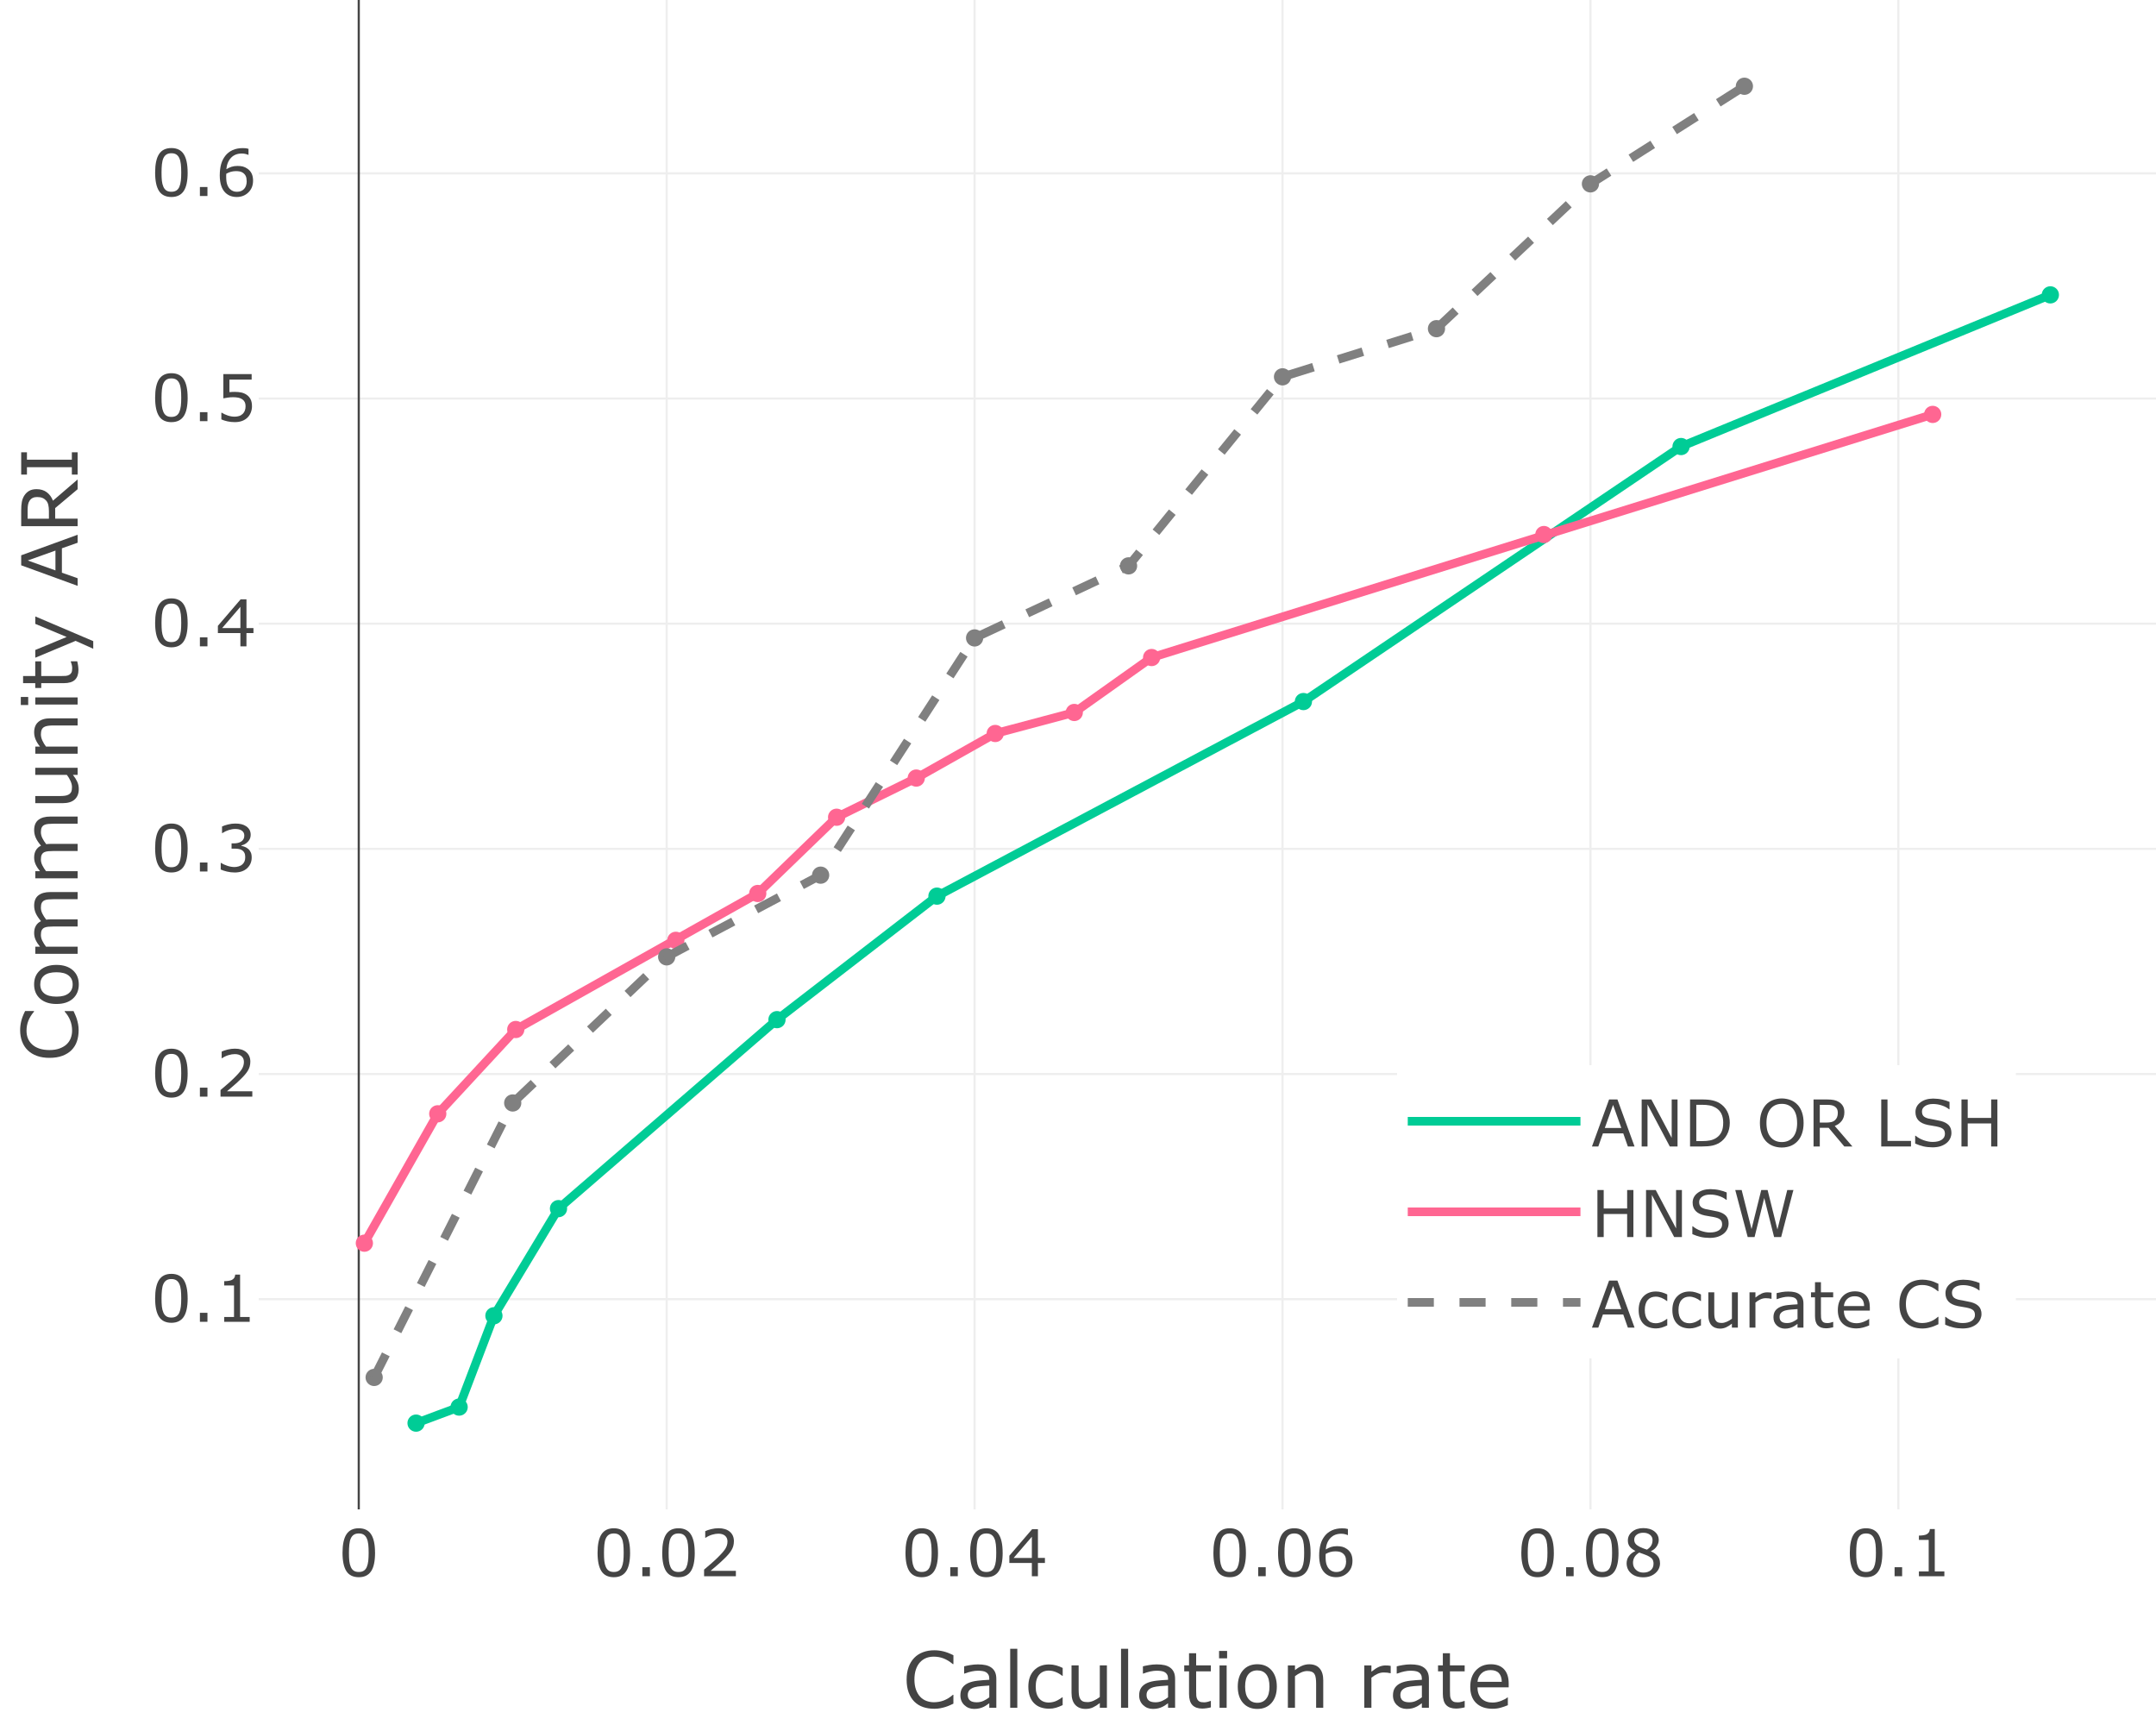 <?xml version="1.0" encoding="UTF-8"?>
<svg id="Layer_1" data-name="Layer 1" xmlns="http://www.w3.org/2000/svg" width="1000" height="800" xmlns:xlink="http://www.w3.org/1999/xlink" viewBox="0 0 1000 800">
  <rect x="0" y="0" width="1000" height="800" fill="#333333" stroke="none"/>
  <defs>
    <clipPath id="clippath">
      <rect x="120" width="880" height="700" style="fill: none;"/>
    </clipPath>
    <clipPath id="clippath-1">
      <rect x="648" y="494" width="287" height="136" style="fill: none;"/>
    </clipPath>
    <clipPath id="clippath-2">
      <rect x="738.39" y="509.44" width="188.04" height="22.71" style="fill: none;"/>
    </clipPath>
    <clipPath id="clippath-3">
      <rect x="740.94" y="551.5" width="90.87" height="22.59" style="fill: none;"/>
    </clipPath>
    <clipPath id="clippath-4">
      <rect x="738.39" y="593.5" width="180.59" height="22.65" style="fill: none;"/>
    </clipPath>
  </defs>
  <polyline points="0 0 1000 0 1000 800 0 800 0 0" style="fill: #fff;"/>
  <polyline points="308.72 0 308.72 700 309.72 700 309.72 0" style="fill: #eee;"/>
  <polyline points="451.54 0 451.54 700 452.54 700 452.54 0" style="fill: #eee;"/>
  <polyline points="594.36 0 594.36 700 595.36 700 595.36 0" style="fill: #eee;"/>
  <polyline points="737.18 0 737.18 700 738.18 700 738.18 0 737.18 0" style="fill: #eee;"/>
  <polyline points="880 0 880 700 881 700 881 0 880 0" style="fill: #eee;"/>
  <polyline points="120 603.01 1000 603.01 1000 602.01 120 602.01 120 603.01" style="fill: #eee;"/>
  <polyline points="120 498.59 1000 498.59 1000 497.59 120 497.59" style="fill: #eee;"/>
  <polyline points="120 394.17 1000 394.17 1000 393.17 120 393.17" style="fill: #eee;"/>
  <polyline points="120 289.75 1000 289.75 1000 288.75 120 288.75" style="fill: #eee;"/>
  <polyline points="120 185.32 1000 185.32 1000 184.32 120 184.32" style="fill: #eee;"/>
  <polyline points="120 80.9 1000 80.9 1000 79.9 120 79.9" style="fill: #eee;"/>
  <polyline points="165.9 0 165.9 700 166.9 700 166.9 0" style="fill: #444;"/>
  <g style="clip-path: url(#clippath);">
    <g>
      <circle cx="192.98" cy="660" r="4" style="fill: #00cc96;"/>
      <circle cx="212.95" cy="652.56" r="4" style="fill: #00cc96;"/>
      <circle cx="229.09" cy="610.21" r="4" style="fill: #00cc96;"/>
      <circle cx="259.04" cy="560.52" r="4" style="fill: #00cc96;"/>
      <circle cx="360.38" cy="472.88" r="4" style="fill: #00cc96;"/>
      <circle cx="434.58" cy="415.6" r="4" style="fill: #00cc96;"/>
      <circle cx="604.55" cy="325.36" r="4" style="fill: #00cc96;"/>
      <circle cx="779.71" cy="207.09" r="4" style="fill: #00cc96;"/>
      <circle cx="951" cy="136.75" r="4" style="fill: #00cc96;"/>
      <polygon points="193.68 661.87 214.5 654.12 230.9 611.09 260.59 561.82 361.65 474.43 435.67 417.29 605.58 327.08 780.66 208.86 951.76 138.6 950.24 134.9 778.76 205.32 603.52 323.64 433.49 413.91 359.11 471.33 257.49 559.22 227.28 609.33 211.4 651 192.28 658.13 193.68 661.87" style="fill: #00cc96;"/>
      <circle cx="169" cy="576.55" r="4" style="fill: #ff6692;"/>
      <circle cx="203.04" cy="516.54" r="4" style="fill: #ff6692;"/>
      <circle cx="239.22" cy="477.45" r="4" style="fill: #ff6692;"/>
      <circle cx="313.46" cy="436.09" r="4" style="fill: #ff6692;"/>
      <circle cx="351.46" cy="414.37" r="4" style="fill: #ff6692;"/>
      <circle cx="388.04" cy="379.01" r="4" style="fill: #ff6692;"/>
      <circle cx="424.98" cy="360.84" r="4" style="fill: #ff6692;"/>
      <circle cx="461.61" cy="340.17" r="4" style="fill: #ff6692;"/>
      <circle cx="498.27" cy="330.42" r="4" style="fill: #ff6692;"/>
      <circle cx="534.15" cy="304.94" r="4" style="fill: #ff6692;"/>
      <circle cx="716.09" cy="247.9" r="4" style="fill: #ff6692;"/>
      <circle cx="896.42" cy="192.19" r="4" style="fill: #ff6692;"/>
      <polygon points="170.74 577.54 204.67 517.73 240.47 479.04 352.66 415.99 389.2 380.67 425.91 362.61 462.37 342.04 499.13 332.26 535.05 306.75 897.01 194.1 895.83 190.28 533.25 303.12 497.41 328.58 460.85 338.3 424.05 359.07 386.88 377.35 350.26 412.75 237.97 475.86 201.41 515.35 167.26 575.56 170.74 577.54" style="fill: #ff6692;"/>
      <circle cx="173.54" cy="638.81" r="4" style="fill: gray;"/>
      <circle cx="237.81" cy="511.52" r="4" style="fill: gray;"/>
      <circle cx="309.22" cy="443.76" r="4" style="fill: gray;"/>
      <circle cx="380.63" cy="405.87" r="4" style="fill: gray;"/>
      <circle cx="452.04" cy="295.85" r="4" style="fill: gray;"/>
      <circle cx="523.45" cy="262.43" r="4" style="fill: gray;"/>
      <circle cx="594.86" cy="174.76" r="4" style="fill: gray;"/>
      <circle cx="666.27" cy="152.43" r="4" style="fill: gray;"/>
      <circle cx="737.68" cy="85.27" r="4" style="fill: gray;"/>
      <circle cx="809.09" cy="40" r="4" style="fill: gray;"/>
      <path d="M798.04,49.38l10.14-6.43-2.14-3.38-10.14,6.43,2.14,3.38ZM777.77,62.23l10.14-6.43-2.14-3.38-10.14,6.43,2.14,3.38ZM757.5,75.08l10.14-6.43-2.14-3.38-10.14,6.43,2.14,3.38ZM737.73,87.96l1.18-1.11,8.45-5.36-2.14-3.38-8.77,5.56-1.45,1.37,2.74,2.91h0ZM720.25,104.41l8.74-8.22-2.74-2.91-8.74,8.22,2.74,2.91ZM702.77,120.85l8.74-8.22-2.74-2.91-8.74,8.22,2.74,2.91ZM685.29,137.29l8.74-8.22-2.74-2.91-8.74,8.22,2.74,2.91ZM667.8,153.73l8.74-8.22-2.74-2.91-8.74,8.22,2.74,2.91ZM644.17,161.43l11.45-3.58-1.19-3.82-11.45,3.58,1.19,3.82ZM621.27,168.6l11.45-3.58-1.19-3.82-11.45,3.58,1.19,3.82ZM598.36,175.76l11.45-3.58-1.19-3.82-11.45,3.58,1.19,3.82ZM583.18,192.27l7.58-9.3-3.1-2.53-7.58,9.3,3.1,2.53ZM568.02,210.88l7.58-9.3-3.1-2.53-7.58,9.3,3.1,2.53ZM552.86,229.49l7.58-9.3-3.1-2.53-7.58,9.3,3.1,2.53ZM537.71,248.1l7.58-9.3-3.1-2.53-7.58,9.3,3.1,2.53ZM520.78,265.89l3.93-1.84,5.41-6.65-3.1-2.53-4.84,5.94-3.1,1.45,1.7,3.62h0ZM499.04,276.06l10.87-5.09-1.7-3.62-10.87,5.09,1.7,3.62ZM477.31,286.23l10.87-5.09-1.7-3.62-10.87,5.09,1.7,3.62ZM455.57,296.41l10.87-5.09-1.7-3.62-10.87,5.09,1.7,3.62ZM442.26,314.59l6.53-10.07-3.36-2.18-6.53,10.07,3.36,2.18ZM429.2,334.72l6.53-10.07-3.36-2.18-6.53,10.07,3.36,2.18ZM416.13,354.85l6.53-10.07-3.36-2.18-6.53,10.07,3.36,2.18ZM403.06,374.98l6.53-10.07-3.36-2.18-6.53,10.07,3.36,2.18ZM390,395.11l6.53-10.07-3.36-2.18-6.53,10.07,3.36,2.18ZM372.84,412.27l9.18-4.87,1.44-2.22-3.36-2.18-.87,1.35-8.27,4.39,1.87,3.53h0ZM351.64,423.51l10.6-5.62-1.87-3.53-10.6,5.62,1.87,3.53ZM330.44,434.76l10.6-5.62-1.87-3.53-10.6,5.62,1.87,3.53ZM309.84,445.92l.55-.53,9.44-5.01-1.87-3.53-9.93,5.27-.95.9,2.75,2.9h.01ZM292.43,462.44l8.7-8.26-2.75-2.9-8.7,8.26,2.75,2.9ZM275.03,478.96l8.7-8.26-2.75-2.9-8.7,8.26,2.75,2.9ZM257.62,495.48l8.7-8.26-2.75-2.9-8.7,8.26,2.75,2.9ZM240.21,512l8.7-8.26-2.75-2.9-8.7,8.26,2.75,2.9ZM229.41,532.59l5.41-10.71-3.57-1.8-5.41,10.71,3.57,1.8ZM218.59,554.02l5.41-10.71-3.57-1.8-5.41,10.71,3.57,1.8ZM207.78,575.44l5.41-10.71-3.57-1.8-5.41,10.71,3.57,1.8ZM196.96,596.86l5.41-10.71-3.57-1.8-5.41,10.71,3.57,1.8ZM186.14,618.29l5.41-10.71-3.57-1.8-5.41,10.71,3.57,1.8ZM175.33,639.71l5.41-10.71-3.57-1.8-5.41,10.71,3.57,1.8Z" style="fill: gray;"/>
    </g>
  </g>
  <path d="M173.96,720.09c0,3.92-.61,6.79-1.84,8.62s-3.13,2.75-5.71,2.75-4.53-.93-5.73-2.78c-1.21-1.86-1.81-4.71-1.81-8.55s.61-6.74,1.83-8.59,3.12-2.78,5.71-2.78,4.53.94,5.73,2.82c1.21,1.88,1.81,4.72,1.81,8.52h0ZM170.11,726.74c.34-.79.57-1.72.7-2.79.12-1.07.18-2.36.18-3.86s-.06-2.77-.18-3.87-.36-2.02-.71-2.78c-.34-.75-.81-1.32-1.4-1.7s-1.35-.57-2.28-.57-1.68.19-2.28.57-1.08.96-1.43,1.73c-.33.72-.56,1.67-.68,2.83-.12,1.16-.18,2.44-.18,3.82,0,1.52.05,2.8.16,3.82s.34,1.94.69,2.75c.32.76.78,1.34,1.37,1.74s1.38.6,2.35.6c.92,0,1.68-.19,2.29-.57s1.07-.96,1.41-1.73h-.01Z" style="fill: #444;"/>
  <g>
    <path d="M292.25,720.09c0,3.92-.61,6.79-1.84,8.62s-3.13,2.75-5.71,2.75-4.53-.93-5.73-2.78c-1.21-1.86-1.81-4.71-1.81-8.55s.61-6.74,1.83-8.59,3.12-2.78,5.71-2.78,4.53.94,5.73,2.82c1.21,1.88,1.81,4.72,1.81,8.52h.01ZM288.4,726.74c.34-.79.57-1.72.7-2.79.12-1.07.18-2.36.18-3.86s-.06-2.77-.18-3.87-.36-2.02-.71-2.78c-.34-.75-.81-1.32-1.4-1.7s-1.35-.57-2.28-.57-1.68.19-2.28.57-1.08.96-1.43,1.73c-.33.72-.56,1.67-.68,2.83-.12,1.16-.18,2.44-.18,3.82,0,1.52.05,2.8.16,3.82s.34,1.94.69,2.75c.32.76.78,1.34,1.37,1.74s1.38.6,2.35.6c.92,0,1.68-.19,2.29-.57s1.07-.96,1.41-1.73h-.01Z" style="fill: #444;"/>
    <path d="M301.43,731h-3.5v-4.17h3.5v4.17Z" style="fill: #444;"/>
    <path d="M322.24,720.09c0,3.92-.61,6.79-1.84,8.62s-3.13,2.75-5.71,2.75-4.53-.93-5.73-2.78c-1.21-1.86-1.81-4.71-1.81-8.55s.61-6.74,1.83-8.59,3.12-2.78,5.71-2.78,4.53.94,5.73,2.82c1.21,1.88,1.81,4.72,1.81,8.52h.01ZM318.38,726.74c.34-.79.57-1.72.7-2.79.12-1.07.18-2.36.18-3.86s-.06-2.77-.18-3.87-.36-2.02-.71-2.78c-.34-.75-.81-1.32-1.4-1.7s-1.35-.57-2.28-.57-1.68.19-2.28.57-1.08.96-1.43,1.73c-.33.72-.56,1.67-.68,2.83-.12,1.16-.18,2.44-.18,3.82,0,1.52.05,2.8.16,3.82s.34,1.94.69,2.75c.32.76.78,1.34,1.37,1.74s1.38.6,2.35.6c.92,0,1.68-.19,2.29-.57s1.07-.96,1.41-1.73h-.01Z" style="fill: #444;"/>
    <path d="M341.34,731h-14.77v-3.06c1.03-.88,2.05-1.76,3.08-2.64s1.99-1.75,2.88-2.62c1.88-1.82,3.16-3.26,3.85-4.33s1.04-2.22,1.04-3.46c0-1.13-.37-2.02-1.12-2.66-.75-.64-1.79-.96-3.13-.96-.89,0-1.85.16-2.89.47s-2.05.79-3.03,1.44h-.15v-3.08c.69-.34,1.62-.65,2.78-.94,1.16-.28,2.28-.42,3.36-.42,2.24,0,3.99.54,5.26,1.62s1.9,2.54,1.9,4.39c0,.83-.11,1.6-.31,2.32-.21.72-.52,1.4-.93,2.04-.38.61-.83,1.2-1.34,1.79-.51.59-1.13,1.24-1.87,1.95-1.04,1.03-2.12,2.02-3.24,2.98s-2.15,1.85-3.12,2.67h11.73v2.5h.02Z" style="fill: #444;"/>
  </g>
  <g>
    <path d="M435.07,720.09c0,3.92-.61,6.79-1.84,8.62s-3.13,2.75-5.71,2.75-4.53-.93-5.73-2.78c-1.21-1.86-1.81-4.71-1.81-8.55s.61-6.74,1.83-8.59,3.12-2.78,5.71-2.78,4.53.94,5.73,2.82c1.21,1.88,1.81,4.72,1.81,8.52h.01ZM431.22,726.74c.34-.79.57-1.72.7-2.79.12-1.07.18-2.36.18-3.86s-.06-2.77-.18-3.87-.36-2.02-.71-2.78c-.34-.75-.81-1.32-1.4-1.7s-1.35-.57-2.28-.57-1.68.19-2.28.57-1.08.96-1.43,1.73c-.33.72-.56,1.67-.68,2.83-.12,1.16-.18,2.44-.18,3.82,0,1.52.05,2.8.16,3.82s.34,1.94.69,2.75c.32.76.78,1.34,1.37,1.74s1.38.6,2.35.6c.92,0,1.68-.19,2.29-.57s1.07-.96,1.41-1.73h-.01Z" style="fill: #444;"/>
    <path d="M444.25,731h-3.5v-4.17h3.5v4.17Z" style="fill: #444;"/>
    <path d="M465.06,720.09c0,3.92-.61,6.79-1.84,8.62s-3.13,2.75-5.71,2.75-4.53-.93-5.73-2.78c-1.21-1.86-1.81-4.71-1.81-8.55s.61-6.74,1.83-8.59,3.12-2.78,5.71-2.78,4.53.94,5.73,2.82c1.21,1.88,1.81,4.72,1.81,8.52h.01ZM461.2,726.74c.34-.79.57-1.72.7-2.79.12-1.07.18-2.36.18-3.86s-.06-2.77-.18-3.87-.36-2.02-.71-2.78c-.34-.75-.81-1.32-1.4-1.7s-1.35-.57-2.28-.57-1.68.19-2.28.57-1.08.96-1.43,1.73c-.33.72-.56,1.67-.68,2.83-.12,1.16-.18,2.44-.18,3.82,0,1.52.05,2.8.16,3.82s.34,1.94.69,2.75c.32.76.78,1.34,1.37,1.74s1.38.6,2.35.6c.92,0,1.68-.19,2.29-.57s1.07-.96,1.41-1.73h-.01Z" style="fill: #444;"/>
    <path d="M484.65,724.86h-3.24v6.14h-2.81v-6.14h-10.44v-3.37l10.56-12.3h2.7v13.33h3.24v2.34h-.01ZM478.6,722.52v-9.84l-8.45,9.84h8.45Z" style="fill: #444;"/>
  </g>
  <g>
    <path d="M577.89,720.09c0,3.92-.61,6.79-1.84,8.62-1.23,1.83-3.13,2.75-5.71,2.75s-4.53-.93-5.73-2.78c-1.21-1.86-1.81-4.71-1.81-8.55s.61-6.74,1.83-8.59,3.12-2.78,5.71-2.78,4.53.94,5.73,2.82c1.21,1.88,1.81,4.72,1.81,8.52h.01ZM574.04,726.74c.34-.79.57-1.72.7-2.79.12-1.07.18-2.36.18-3.86s-.06-2.77-.18-3.87-.36-2.02-.71-2.78c-.34-.75-.81-1.32-1.4-1.7s-1.35-.57-2.28-.57-1.68.19-2.28.57c-.6.38-1.08.96-1.43,1.73-.33.72-.56,1.67-.68,2.83-.12,1.16-.18,2.44-.18,3.82,0,1.52.05,2.8.16,3.82s.34,1.94.69,2.75c.32.76.78,1.34,1.37,1.74s1.38.6,2.35.6c.92,0,1.68-.19,2.29-.57s1.07-.96,1.41-1.73h0Z" style="fill: #444;"/>
    <path d="M587.07,731h-3.5v-4.17h3.5v4.17Z" style="fill: #444;"/>
    <path d="M607.88,720.09c0,3.92-.61,6.79-1.84,8.62-1.23,1.83-3.13,2.75-5.71,2.75s-4.53-.93-5.73-2.78c-1.21-1.86-1.81-4.71-1.81-8.55s.61-6.74,1.83-8.59,3.12-2.78,5.71-2.78,4.53.94,5.73,2.82c1.21,1.88,1.81,4.72,1.81,8.52h.01ZM604.02,726.74c.34-.79.57-1.72.7-2.79.12-1.07.18-2.36.18-3.86s-.06-2.77-.18-3.87-.36-2.02-.71-2.78c-.34-.75-.81-1.32-1.4-1.7s-1.35-.57-2.28-.57-1.68.19-2.28.57c-.6.38-1.08.96-1.43,1.73-.33.72-.56,1.67-.68,2.83-.12,1.16-.18,2.44-.18,3.82,0,1.52.05,2.8.16,3.82s.34,1.94.69,2.75c.32.76.78,1.34,1.37,1.74s1.38.6,2.35.6c.92,0,1.68-.19,2.29-.57s1.07-.96,1.41-1.73h0Z" style="fill: #444;"/>
    <path d="M627.3,723.92c0,2.22-.73,4.03-2.19,5.43-1.46,1.4-3.25,2.1-5.37,2.1-1.07,0-2.05-.17-2.93-.5s-1.66-.83-2.33-1.48c-.84-.81-1.49-1.88-1.94-3.22-.45-1.34-.68-2.95-.68-4.83s.21-3.65.62-5.14,1.08-2.82,1.99-3.98c.86-1.1,1.97-1.96,3.33-2.58s2.94-.93,4.75-.93c.58,0,1.06.02,1.45.07s.79.14,1.19.26v2.8h-.15c-.27-.15-.69-.29-1.24-.42s-1.12-.2-1.69-.2c-2.1,0-3.77.66-5.02,1.97s-1.98,3.09-2.18,5.33c.82-.5,1.63-.88,2.42-1.14.8-.26,1.72-.39,2.76-.39.93,0,1.75.09,2.45.26s1.43.51,2.18,1.03c.86.6,1.51,1.35,1.94,2.26.43.91.65,2.01.65,3.31h-.01ZM624.33,724.04c0-.91-.13-1.66-.4-2.26-.27-.6-.71-1.11-1.33-1.55-.45-.31-.95-.52-1.49-.62s-1.12-.15-1.71-.15c-.83,0-1.6.1-2.31.29s-1.45.5-2.2.91c-.02.21-.03.42-.04.62,0,.2-.01.45-.01.75,0,1.54.16,2.76.48,3.66.32.89.75,1.6,1.31,2.12.45.43.93.75,1.46.94.52.2,1.09.3,1.71.3,1.42,0,2.53-.43,3.34-1.3.81-.86,1.22-2.11,1.22-3.73l-.03.02Z" style="fill: #444;"/>
  </g>
  <g>
    <path d="M720.71,720.09c0,3.92-.61,6.79-1.84,8.62-1.23,1.83-3.13,2.75-5.71,2.75s-4.53-.93-5.73-2.78c-1.21-1.86-1.81-4.71-1.81-8.55s.61-6.74,1.83-8.59,3.12-2.78,5.71-2.78,4.53.94,5.73,2.82c1.21,1.88,1.81,4.72,1.81,8.52h.01ZM716.86,726.74c.34-.79.57-1.72.7-2.79.12-1.07.18-2.36.18-3.86s-.06-2.77-.18-3.87-.36-2.02-.71-2.78c-.34-.75-.81-1.32-1.4-1.7s-1.35-.57-2.28-.57-1.68.19-2.28.57c-.6.38-1.08.96-1.43,1.73-.33.72-.56,1.67-.68,2.83-.12,1.16-.18,2.44-.18,3.82,0,1.52.05,2.8.16,3.82s.34,1.94.69,2.75c.32.76.78,1.34,1.37,1.74s1.38.6,2.35.6c.92,0,1.68-.19,2.29-.57s1.07-.96,1.41-1.73h0Z" style="fill: #444;"/>
    <path d="M729.89,731h-3.5v-4.17h3.5v4.17Z" style="fill: #444;"/>
    <path d="M750.7,720.09c0,3.92-.61,6.79-1.84,8.62-1.23,1.83-3.13,2.75-5.71,2.75s-4.53-.93-5.73-2.78c-1.21-1.86-1.81-4.71-1.81-8.55s.61-6.74,1.83-8.59,3.12-2.78,5.71-2.78,4.53.94,5.73,2.82c1.21,1.88,1.81,4.72,1.81,8.52h.01ZM746.84,726.74c.34-.79.57-1.72.7-2.79.12-1.07.18-2.36.18-3.86s-.06-2.77-.18-3.87-.36-2.02-.71-2.78c-.34-.75-.81-1.32-1.4-1.7s-1.35-.57-2.28-.57-1.68.19-2.28.57c-.6.38-1.08.96-1.43,1.73-.33.72-.56,1.67-.68,2.83-.12,1.16-.18,2.44-.18,3.82,0,1.52.05,2.8.16,3.82s.34,1.94.69,2.75c.32.76.78,1.34,1.37,1.74s1.38.6,2.35.6c.92,0,1.68-.19,2.29-.57s1.07-.96,1.41-1.73h0Z" style="fill: #444;"/>
    <path d="M769.96,724.92c0,1.88-.74,3.45-2.21,4.7s-3.32,1.88-5.54,1.88c-2.36,0-4.25-.61-5.65-1.83s-2.1-2.78-2.1-4.69c0-1.21.35-2.31,1.05-3.29s1.69-1.76,2.97-2.34v-.09c-1.17-.62-2.04-1.31-2.6-2.05s-.84-1.67-.84-2.78c0-1.64.67-3.01,2.02-4.1s3.06-1.64,5.14-1.64,3.92.52,5.21,1.57,1.95,2.37,1.95,3.98c0,.99-.31,1.96-.92,2.91-.62.95-1.52,1.7-2.71,2.23v.09c1.37.59,2.41,1.31,3.13,2.17s1.08,1.95,1.08,3.28h.02ZM766.94,725.2c0-.9-.2-1.62-.59-2.16s-1.17-1.09-2.32-1.63c-.46-.21-.96-.42-1.51-.6s-1.27-.44-2.18-.78c-.88.48-1.58,1.13-2.12,1.95-.53.82-.8,1.75-.8,2.78,0,1.32.45,2.41,1.36,3.27s2.06,1.29,3.46,1.29,2.57-.37,3.42-1.1,1.28-1.74,1.28-3.02h0ZM766.49,714.27c0-1.04-.4-1.88-1.21-2.5s-1.83-.93-3.08-.93-2.24.29-3.03.88-1.18,1.38-1.18,2.37c0,.7.2,1.31.59,1.82.4.51.99.97,1.79,1.37.36.18.88.41,1.56.69s1.34.52,1.98.7c.97-.64,1.64-1.31,2.01-2.01s.56-1.49.56-2.4h.01Z" style="fill: #444;"/>
  </g>
  <g>
    <path d="M873.07,720.09c0,3.92-.61,6.79-1.84,8.62-1.22,1.83-3.13,2.75-5.71,2.75s-4.53-.93-5.73-2.78c-1.21-1.86-1.81-4.71-1.81-8.55s.61-6.74,1.83-8.59,3.12-2.78,5.71-2.78,4.53.94,5.73,2.82c1.21,1.88,1.81,4.72,1.81,8.52h.01ZM869.21,726.74c.34-.79.57-1.72.7-2.79.12-1.07.18-2.36.18-3.86s-.06-2.77-.18-3.87c-.12-1.09-.36-2.02-.71-2.78-.34-.75-.81-1.32-1.4-1.7s-1.35-.57-2.28-.57-1.68.19-2.28.57c-.6.38-1.08.96-1.43,1.73-.33.72-.56,1.67-.68,2.83-.12,1.16-.18,2.44-.18,3.82,0,1.52.05,2.8.16,3.82s.34,1.94.69,2.75c.32.76.78,1.34,1.37,1.74.59.4,1.38.6,2.35.6.92,0,1.68-.19,2.29-.57s1.07-.96,1.41-1.73h0Z" style="fill: #444;"/>
    <path d="M882.25,731h-3.5v-4.17h3.5v4.17Z" style="fill: #444;"/>
    <path d="M901.84,731h-11.81v-2.23h4.54v-14.62h-4.54v-1.99c.62,0,1.27-.05,1.98-.15.7-.1,1.24-.25,1.6-.45.45-.24.8-.55,1.06-.93s.41-.88.45-1.52h2.27v19.66h4.45v2.23h0Z" style="fill: #444;"/>
  </g>
  <g>
    <path d="M87.04,602.1c0,3.92-.61,6.79-1.84,8.62-1.23,1.83-3.13,2.75-5.71,2.75s-4.53-.93-5.73-2.78c-1.21-1.86-1.81-4.71-1.81-8.55s.61-6.74,1.83-8.59,3.12-2.78,5.71-2.78,4.53.94,5.73,2.82c1.21,1.88,1.81,4.72,1.81,8.52h0ZM83.18,608.75c.34-.79.57-1.72.7-2.79.12-1.07.18-2.36.18-3.86s-.06-2.77-.18-3.87-.36-2.02-.71-2.78c-.34-.75-.81-1.32-1.4-1.7s-1.35-.57-2.28-.57-1.68.19-2.28.57-1.08.96-1.43,1.73c-.33.72-.56,1.67-.68,2.83-.12,1.16-.18,2.44-.18,3.82,0,1.52.05,2.8.16,3.82s.34,1.94.69,2.75c.32.76.78,1.34,1.37,1.74s1.38.6,2.35.6c.92,0,1.68-.19,2.29-.57s1.07-.96,1.41-1.73h-.01Z" style="fill: #444;"/>
    <path d="M96.22,613.01h-3.5v-4.17h3.5v4.17Z" style="fill: #444;"/>
    <path d="M115.81,613.01h-11.81v-2.23h4.54v-14.62h-4.54v-1.99c.62,0,1.27-.05,1.98-.15.7-.1,1.24-.25,1.6-.45.45-.24.8-.55,1.06-.93.26-.38.41-.88.45-1.52h2.27v19.66h4.45v2.23h0Z" style="fill: #444;"/>
  </g>
  <g>
    <path d="M87.04,497.68c0,3.92-.61,6.79-1.84,8.62-1.23,1.83-3.13,2.75-5.71,2.75s-4.53-.93-5.73-2.78c-1.21-1.86-1.81-4.71-1.81-8.55s.61-6.74,1.83-8.59,3.12-2.78,5.71-2.78,4.53.94,5.73,2.82c1.21,1.88,1.81,4.72,1.81,8.52h0ZM83.18,504.33c.34-.79.57-1.72.7-2.79.12-1.07.18-2.36.18-3.86s-.06-2.77-.18-3.87-.36-2.02-.71-2.78c-.34-.75-.81-1.32-1.4-1.7s-1.35-.57-2.28-.57-1.68.19-2.28.57-1.08.96-1.43,1.73c-.33.72-.56,1.67-.68,2.83-.12,1.16-.18,2.44-.18,3.82,0,1.52.05,2.8.16,3.82s.34,1.94.69,2.75c.32.76.78,1.34,1.37,1.74s1.38.6,2.35.6c.92,0,1.68-.19,2.29-.57s1.07-.96,1.41-1.73h-.01Z" style="fill: #444;"/>
    <path d="M96.22,508.59h-3.5v-4.17h3.5v4.17Z" style="fill: #444;"/>
    <path d="M117.05,508.59h-14.77v-3.06c1.03-.88,2.05-1.76,3.08-2.64s1.99-1.75,2.88-2.62c1.88-1.82,3.16-3.26,3.85-4.33.69-1.07,1.04-2.22,1.04-3.46,0-1.13-.37-2.02-1.12-2.66s-1.79-.96-3.13-.96c-.89,0-1.85.16-2.89.47s-2.05.79-3.03,1.44h-.15v-3.08c.69-.34,1.62-.65,2.78-.94,1.16-.28,2.28-.42,3.36-.42,2.24,0,3.99.54,5.26,1.62s1.9,2.54,1.9,4.39c0,.83-.11,1.6-.31,2.32-.21.72-.52,1.4-.93,2.04-.38.61-.83,1.2-1.34,1.79-.51.59-1.13,1.24-1.87,1.95-1.04,1.03-2.12,2.02-3.24,2.98s-2.15,1.85-3.12,2.67h11.73v2.5h.02Z" style="fill: #444;"/>
  </g>
  <g>
    <path d="M87.04,393.26c0,3.92-.61,6.79-1.84,8.62-1.23,1.83-3.13,2.75-5.71,2.75s-4.53-.93-5.73-2.78c-1.21-1.86-1.81-4.71-1.81-8.55s.61-6.74,1.83-8.59,3.12-2.78,5.71-2.78,4.53.94,5.73,2.82,1.81,4.72,1.81,8.52h0ZM83.18,399.91c.34-.79.57-1.72.7-2.79s.18-2.36.18-3.86-.06-2.77-.18-3.87-.36-2.02-.71-2.78c-.34-.75-.81-1.32-1.4-1.7s-1.35-.57-2.28-.57-1.68.19-2.28.57-1.08.96-1.43,1.73c-.33.72-.56,1.67-.68,2.83-.12,1.16-.18,2.44-.18,3.82,0,1.52.05,2.8.16,3.82s.34,1.94.69,2.75c.32.76.78,1.34,1.37,1.74s1.38.6,2.35.6c.92,0,1.68-.19,2.29-.57s1.07-.96,1.41-1.73h-.01Z" style="fill: #444;"/>
    <path d="M96.22,404.17h-3.5v-4.17h3.5v4.17Z" style="fill: #444;"/>
    <path d="M115.13,393.67c.47.42.85.95,1.16,1.58s.45,1.46.45,2.46-.18,1.91-.54,2.74-.87,1.55-1.52,2.17c-.73.68-1.59,1.19-2.58,1.52-.99.33-2.08.49-3.26.49s-2.4-.14-3.57-.43c-1.17-.29-2.13-.6-2.89-.94v-3.06h.22c.83.55,1.81,1,2.93,1.36s2.21.54,3.25.54c.62,0,1.27-.1,1.96-.31s1.25-.51,1.68-.91c.45-.43.78-.9,1-1.42.22-.52.33-1.17.33-1.96s-.12-1.43-.37-1.94-.59-.92-1.03-1.21c-.44-.3-.97-.51-1.6-.62s-1.3-.17-2.02-.17h-1.32v-2.43h1.03c1.48,0,2.67-.31,3.55-.93s1.33-1.53,1.33-2.72c0-.53-.11-.99-.34-1.38s-.54-.72-.94-.97c-.42-.25-.87-.43-1.35-.53s-1.02-.15-1.63-.15c-.93,0-1.91.17-2.96.5s-2.03.8-2.96,1.41h-.15v-3.06c.69-.34,1.62-.66,2.78-.94,1.16-.29,2.28-.43,3.36-.43s2,.1,2.81.29,1.54.51,2.2.94c.7.47,1.24,1.04,1.6,1.7s.54,1.44.54,2.33c0,1.21-.43,2.27-1.28,3.17s-1.86,1.47-3.02,1.71v.21c.47.08,1.01.24,1.61.49s1.12.56,1.54.93v-.03Z" style="fill: #444;"/>
  </g>
  <g>
    <path d="M87.04,288.84c0,3.92-.61,6.79-1.84,8.62s-3.13,2.75-5.71,2.75-4.53-.93-5.73-2.78c-1.21-1.86-1.81-4.71-1.81-8.55s.61-6.74,1.83-8.59,3.12-2.78,5.71-2.78,4.53.94,5.73,2.82,1.81,4.72,1.81,8.52h0ZM83.18,295.49c.34-.79.57-1.72.7-2.79s.18-2.36.18-3.86-.06-2.77-.18-3.87-.36-2.02-.71-2.78c-.34-.75-.81-1.32-1.4-1.7s-1.35-.57-2.28-.57-1.68.19-2.28.57-1.08.96-1.43,1.73c-.33.72-.56,1.67-.68,2.83-.12,1.16-.18,2.44-.18,3.82,0,1.52.05,2.8.16,3.82s.34,1.94.69,2.75c.32.76.78,1.34,1.37,1.74s1.38.6,2.35.6c.92,0,1.68-.19,2.29-.57s1.07-.96,1.41-1.73h-.01Z" style="fill: #444;"/>
    <path d="M96.22,299.75h-3.5v-4.17h3.5v4.17Z" style="fill: #444;"/>
    <path d="M117.55,293.61h-3.24v6.14h-2.81v-6.14h-10.44v-3.37l10.56-12.3h2.7v13.33h3.24v2.34h0ZM111.5,291.27v-9.84l-8.45,9.84h8.45Z" style="fill: #444;"/>
  </g>
  <g>
    <path d="M87.04,184.41c0,3.92-.61,6.79-1.84,8.62s-3.13,2.75-5.71,2.75-4.53-.93-5.73-2.78c-1.21-1.86-1.81-4.71-1.81-8.55s.61-6.74,1.83-8.59,3.12-2.78,5.71-2.78,4.53.94,5.73,2.82,1.81,4.72,1.81,8.52h0ZM83.18,191.06c.34-.79.57-1.72.7-2.79s.18-2.36.18-3.86-.06-2.77-.18-3.87-.36-2.02-.71-2.78c-.34-.75-.81-1.32-1.4-1.7s-1.35-.57-2.28-.57-1.68.19-2.28.57-1.08.96-1.43,1.73c-.33.72-.56,1.67-.68,2.83s-.18,2.44-.18,3.82c0,1.52.05,2.8.16,3.82s.34,1.94.69,2.75c.32.76.78,1.34,1.37,1.74s1.38.6,2.35.6c.92,0,1.68-.19,2.29-.57s1.07-.96,1.41-1.73h-.01Z" style="fill: #444;"/>
    <path d="M96.22,195.32h-3.5v-4.17h3.5v4.17Z" style="fill: #444;"/>
    <path d="M116.88,188.39c0,1.02-.19,1.99-.56,2.92s-.88,1.71-1.52,2.34c-.7.68-1.54,1.21-2.51,1.57s-2.1.55-3.38.55c-1.19,0-2.34-.12-3.44-.37s-2.04-.55-2.8-.9v-3.09h.21c.8.51,1.74.94,2.81,1.3s2.13.53,3.16.53c.69,0,1.36-.1,2.01-.29.65-.2,1.23-.54,1.74-1.03.43-.42.75-.92.97-1.51s.33-1.26.33-2.04-.13-1.39-.39-1.9-.62-.93-1.08-1.25c-.51-.37-1.13-.63-1.85-.78s-1.54-.23-2.44-.23-1.69.06-2.48.18-1.48.23-2.06.35v-11.24h13.12v2.56h-10.3v5.8c.42-.04.85-.07,1.29-.09s.82-.03,1.14-.03c1.18,0,2.22.1,3.11.3s1.7.55,2.45,1.06c.78.54,1.39,1.23,1.82,2.08s.64,1.91.64,3.19v.02Z" style="fill: #444;"/>
  </g>
  <g>
    <path d="M87.04,79.99c0,3.92-.61,6.79-1.84,8.62s-3.13,2.75-5.71,2.75-4.53-.93-5.73-2.78c-1.21-1.86-1.81-4.71-1.81-8.55s.61-6.74,1.83-8.59,3.12-2.78,5.71-2.78,4.53.94,5.73,2.82,1.81,4.72,1.81,8.52h0ZM83.18,86.64c.34-.79.57-1.72.7-2.79s.18-2.36.18-3.86-.06-2.77-.18-3.87-.36-2.02-.71-2.78c-.34-.75-.81-1.32-1.4-1.7s-1.35-.57-2.28-.57-1.68.19-2.28.57-1.08.96-1.43,1.73c-.33.72-.56,1.67-.68,2.83s-.18,2.44-.18,3.82c0,1.52.05,2.8.16,3.82s.34,1.94.69,2.75c.32.76.78,1.34,1.37,1.74s1.38.6,2.35.6c.92,0,1.68-.19,2.29-.57s1.07-.96,1.41-1.73h-.01Z" style="fill: #444;"/>
    <path d="M96.22,90.9h-3.5v-4.17h3.5v4.17Z" style="fill: #444;"/>
    <path d="M117.37,83.83c0,2.22-.73,4.03-2.19,5.43s-3.25,2.1-5.37,2.1c-1.07,0-2.05-.17-2.93-.5s-1.66-.83-2.33-1.48c-.84-.81-1.49-1.88-1.94-3.22-.45-1.34-.68-2.95-.68-4.83s.21-3.65.62-5.14,1.08-2.82,1.99-3.98c.86-1.1,1.97-1.97,3.33-2.59s2.94-.93,4.75-.93c.58,0,1.06.02,1.45.07s.79.14,1.19.26v2.8h-.15c-.27-.15-.69-.29-1.24-.42s-1.12-.2-1.69-.2c-2.1,0-3.77.66-5.02,1.97s-1.98,3.09-2.18,5.32c.82-.5,1.63-.88,2.42-1.14s1.72-.39,2.76-.39c.93,0,1.75.09,2.45.26s1.43.52,2.18,1.03c.86.6,1.51,1.35,1.94,2.26s.65,2.01.65,3.31h0ZM114.4,83.94c0-.91-.13-1.66-.4-2.26-.27-.6-.71-1.11-1.33-1.55-.45-.31-.95-.52-1.49-.62s-1.12-.15-1.71-.15c-.83,0-1.6.1-2.31.29s-1.45.5-2.2.91c-.02.21-.03.42-.04.62s-.01.45-.01.75c0,1.54.16,2.76.48,3.65s.75,1.6,1.31,2.12c.45.43.93.74,1.46.94.52.2,1.09.3,1.71.3,1.42,0,2.53-.43,3.34-1.3s1.22-2.11,1.22-3.73l-.03.03Z" style="fill: #444;"/>
  </g>
  <polyline points="648 494 935 494 935 630 648 630 648 494" style="fill: #fff;"/>
  <g style="clip-path: url(#clippath-1);">
    <g>
      <g>
        <path d="M758.13,531.7h-3.09l-2.14-6.08h-9.43l-2.14,6.08h-2.94l7.94-21.81h3.87l7.94,21.81h0ZM752,523.13l-3.82-10.71-3.84,10.71h7.66Z" style="fill: #444;"/>
        <path d="M778.08,531.7h-3.59l-10.34-19.51v19.51h-2.71v-21.81h4.5l9.43,17.81v-17.81h2.71v21.81h0Z" style="fill: #444;"/>
        <path d="M802.31,520.82c0,1.98-.43,3.78-1.3,5.39-.86,1.61-2.01,2.86-3.45,3.75-1,.62-2.11,1.06-3.33,1.33-1.23.27-2.84.41-4.84.41h-5.51v-21.81h5.45c2.13,0,3.82.15,5.08.46,1.25.31,2.32.73,3.19,1.27,1.48.93,2.64,2.16,3.47,3.71s1.25,3.37,1.25,5.49h0ZM799.27,520.77c0-1.71-.3-3.15-.89-4.32s-1.48-2.09-2.67-2.77c-.86-.49-1.77-.83-2.74-1.02s-2.12-.29-3.47-.29h-2.72v16.83h2.72c1.4,0,2.62-.1,3.65-.31,1.04-.21,2-.59,2.86-1.14,1.08-.69,1.9-1.61,2.44-2.74s.81-2.55.81-4.25h0Z" style="fill: #444;"/>
        <path d="M833.8,512.39c.89.98,1.57,2.17,2.04,3.59s.71,3.02.71,4.82-.24,3.41-.72,4.83c-.48,1.42-1.16,2.6-2.03,3.55-.9.99-1.96,1.73-3.19,2.23s-2.62.75-4.2.75-2.93-.25-4.18-.76c-1.26-.51-2.32-1.25-3.2-2.21s-1.56-2.15-2.03-3.56-.71-3.01-.71-4.82.23-3.37.7-4.78,1.15-2.62,2.05-3.63c.86-.96,1.93-1.69,3.2-2.2,1.28-.51,2.66-.76,4.17-.76s2.97.26,4.21.77c1.25.51,2.3,1.24,3.17,2.19h.01ZM833.54,520.8c0-2.83-.63-5.02-1.9-6.56s-3-2.31-5.2-2.31-3.96.77-5.22,2.31c-1.27,1.54-1.9,3.72-1.9,6.56s.64,5.05,1.93,6.57,3.02,2.28,5.19,2.28,3.89-.76,5.18-2.28c1.28-1.52,1.93-3.71,1.93-6.57h0Z" style="fill: #444;"/>
        <path d="M859.2,531.7h-3.76l-7.29-8.67h-4.09v8.67h-2.9v-21.81h6.11c1.32,0,2.42.09,3.3.26s1.67.48,2.37.92c.79.5,1.41,1.13,1.85,1.88.44.76.67,1.72.67,2.88,0,1.57-.4,2.89-1.19,3.95s-1.88,1.86-3.27,2.39l8.2,9.54h0ZM852.42,516.03c0-.62-.11-1.18-.33-1.66-.22-.48-.58-.89-1.09-1.22-.42-.28-.92-.48-1.49-.59-.58-.11-1.25-.17-2.04-.17h-3.41v8.23h2.93c.92,0,1.72-.08,2.4-.24.68-.16,1.26-.46,1.74-.9.44-.41.76-.88.97-1.41.21-.53.32-1.21.32-2.03h0Z" style="fill: #444;"/>
        <path d="M886.36,531.7h-13.8v-21.81h2.9v19.23h10.9v2.58h0Z" style="fill: #444;"/>
        <path d="M905.11,525.47c0,.85-.2,1.69-.59,2.52s-.95,1.53-1.66,2.11c-.78.62-1.69,1.11-2.73,1.46-1.04.35-2.29.53-3.76.53-1.57,0-2.99-.15-4.24-.44s-2.53-.73-3.83-1.3v-3.63h.21c1.1.92,2.38,1.63,3.82,2.12s2.8.75,4.07.75c1.8,0,3.2-.34,4.2-1.01s1.5-1.57,1.5-2.7c0-.97-.24-1.68-.71-2.14s-1.19-.82-2.16-1.07c-.73-.2-1.53-.36-2.38-.48s-1.76-.29-2.72-.48c-1.93-.41-3.37-1.11-4.3-2.1s-1.4-2.28-1.4-3.87c0-1.83.77-3.32,2.31-4.49s3.5-1.75,5.87-1.75c1.53,0,2.94.15,4.22.44s2.41.65,3.4,1.08v3.43h-.21c-.83-.7-1.92-1.29-3.27-1.75-1.35-.46-2.74-.7-4.15-.7-1.55,0-2.8.32-3.74.97s-1.41,1.47-1.41,2.49c0,.91.23,1.62.7,2.14s1.29.91,2.48,1.19c.62.14,1.51.3,2.67.5s2.13.4,2.93.6c1.62.43,2.84,1.08,3.66,1.95s1.23,2.08,1.23,3.65v-.02Z" style="fill: #444;"/>
        <path d="M926.45,531.7h-2.9v-10.68h-10.88v10.68h-2.9v-21.81h2.9v8.55h10.88v-8.55h2.9v21.81Z" style="fill: #444;"/>
      </g>
      <polyline points="653 522 733 522 733 518 653 518 653 522" style="fill: #00cc96;"/>
      <path d="M653,522v-4h80v4h-80M738.39,532.15v-22.71h188.04v22.71h-188.04M929.39,499h-281.39v42h281.39v-42" style="fill: #fff;"/>
      <g style="clip-path: url(#clippath-2);">
        <g>
          <rect x="738.39" y="509.44" width="188.04" height="22.71" style="fill: #fff;"/>
          <g>
            <path d="M758.13,531.7h-3.09l-2.14-6.08h-9.43l-2.14,6.08h-2.94l7.94-21.81h3.87l7.94,21.81h0ZM752,523.13l-3.82-10.71-3.84,10.71h7.66Z" style="fill: #444;"/>
            <path d="M778.08,531.7h-3.59l-10.34-19.51v19.51h-2.71v-21.81h4.5l9.43,17.81v-17.81h2.71v21.81h0Z" style="fill: #444;"/>
            <path d="M802.31,520.82c0,1.98-.43,3.78-1.3,5.39-.86,1.61-2.01,2.86-3.45,3.75-1,.62-2.11,1.06-3.33,1.33-1.23.27-2.84.41-4.84.41h-5.51v-21.81h5.45c2.13,0,3.82.15,5.08.46,1.25.31,2.32.73,3.19,1.27,1.48.93,2.64,2.16,3.47,3.71s1.25,3.37,1.25,5.49h0ZM799.27,520.77c0-1.71-.3-3.15-.89-4.32s-1.48-2.09-2.67-2.77c-.86-.49-1.77-.83-2.74-1.02s-2.12-.29-3.47-.29h-2.72v16.83h2.72c1.4,0,2.62-.1,3.65-.31,1.04-.21,2-.59,2.86-1.14,1.08-.69,1.9-1.61,2.44-2.74s.81-2.55.81-4.25h0Z" style="fill: #444;"/>
            <path d="M833.8,512.39c.89.98,1.57,2.17,2.04,3.59s.71,3.02.71,4.82-.24,3.41-.72,4.83c-.48,1.42-1.16,2.6-2.03,3.55-.9.99-1.96,1.73-3.19,2.23s-2.62.75-4.2.75-2.93-.25-4.18-.76c-1.26-.51-2.32-1.25-3.2-2.21s-1.56-2.15-2.03-3.56-.71-3.01-.71-4.82.23-3.37.7-4.78,1.15-2.62,2.05-3.63c.86-.96,1.93-1.69,3.2-2.2,1.28-.51,2.66-.76,4.17-.76s2.97.26,4.21.77c1.25.51,2.3,1.24,3.17,2.19h.01ZM833.54,520.8c0-2.83-.63-5.02-1.9-6.56s-3-2.31-5.2-2.31-3.96.77-5.22,2.31c-1.27,1.54-1.9,3.72-1.9,6.56s.64,5.05,1.93,6.57,3.02,2.28,5.19,2.28,3.89-.76,5.18-2.28c1.28-1.52,1.93-3.71,1.93-6.57h0Z" style="fill: #444;"/>
            <path d="M859.2,531.7h-3.76l-7.29-8.67h-4.09v8.67h-2.9v-21.81h6.11c1.32,0,2.42.09,3.3.26s1.67.48,2.37.92c.79.5,1.41,1.13,1.85,1.88.44.76.67,1.72.67,2.88,0,1.57-.4,2.89-1.19,3.95s-1.88,1.86-3.27,2.39l8.2,9.54h0ZM852.42,516.03c0-.62-.11-1.18-.33-1.66-.22-.48-.58-.89-1.09-1.22-.42-.28-.92-.48-1.49-.59-.58-.11-1.25-.17-2.04-.17h-3.41v8.23h2.93c.92,0,1.72-.08,2.4-.24.68-.16,1.26-.46,1.74-.9.44-.41.76-.88.97-1.41.21-.53.32-1.21.32-2.03h0Z" style="fill: #444;"/>
            <path d="M886.36,531.7h-13.8v-21.81h2.9v19.23h10.9v2.58h0Z" style="fill: #444;"/>
            <path d="M905.11,525.47c0,.85-.2,1.69-.59,2.52s-.95,1.53-1.66,2.11c-.78.62-1.69,1.11-2.73,1.46-1.04.35-2.29.53-3.76.53-1.57,0-2.99-.15-4.24-.44s-2.53-.73-3.83-1.3v-3.63h.21c1.1.92,2.38,1.63,3.82,2.12s2.8.75,4.07.75c1.8,0,3.2-.34,4.2-1.01s1.5-1.57,1.5-2.7c0-.97-.24-1.68-.71-2.14s-1.19-.82-2.16-1.07c-.73-.2-1.53-.36-2.38-.48s-1.76-.29-2.72-.48c-1.93-.41-3.37-1.11-4.3-2.1s-1.4-2.28-1.4-3.87c0-1.83.77-3.32,2.31-4.49s3.5-1.75,5.87-1.75c1.53,0,2.94.15,4.22.44s2.41.65,3.4,1.08v3.43h-.21c-.83-.7-1.92-1.29-3.27-1.75-1.35-.46-2.74-.7-4.15-.7-1.55,0-2.8.32-3.74.97s-1.41,1.47-1.41,2.49c0,.91.23,1.62.7,2.14s1.29.91,2.48,1.19c.62.14,1.51.3,2.67.5s2.13.4,2.93.6c1.62.43,2.84,1.08,3.66,1.95s1.23,2.08,1.23,3.65v-.02Z" style="fill: #444;"/>
            <path d="M926.45,531.7h-2.9v-10.68h-10.88v10.68h-2.9v-21.81h2.9v8.55h10.88v-8.55h2.9v21.81Z" style="fill: #444;"/>
          </g>
        </g>
      </g>
      <polyline points="733 518 653 518 653 522 733 522 733 518" style="fill: #00cc96;"/>
      <g>
        <path d="M757.61,573.7h-2.9v-10.68h-10.88v10.68h-2.9v-21.81h2.9v8.55h10.88v-8.55h2.9v21.81Z" style="fill: #444;"/>
        <path d="M780.11,573.7h-3.59l-10.34-19.51v19.51h-2.71v-21.81h4.5l9.43,17.81v-17.81h2.71v21.81h0Z" style="fill: #444;"/>
        <path d="M801.76,567.47c0,.85-.2,1.69-.59,2.52s-.95,1.53-1.66,2.11c-.78.62-1.69,1.11-2.73,1.46-1.04.35-2.29.53-3.76.53-1.57,0-2.99-.15-4.24-.44s-2.53-.73-3.83-1.3v-3.63h.21c1.1.92,2.38,1.63,3.82,2.12s2.8.75,4.07.75c1.8,0,3.2-.34,4.2-1.01s1.5-1.57,1.5-2.7c0-.97-.24-1.68-.71-2.14s-1.19-.82-2.16-1.07c-.73-.2-1.53-.36-2.38-.48s-1.76-.29-2.72-.48c-1.93-.41-3.37-1.11-4.3-2.1s-1.4-2.28-1.4-3.87c0-1.83.77-3.32,2.31-4.49s3.5-1.75,5.87-1.75c1.53,0,2.94.15,4.22.44s2.41.65,3.4,1.08v3.43h-.21c-.83-.7-1.92-1.29-3.27-1.75-1.35-.46-2.74-.7-4.15-.7-1.55,0-2.8.32-3.74.97s-1.41,1.47-1.41,2.49c0,.91.23,1.62.7,2.14s1.29.91,2.48,1.19c.62.14,1.51.3,2.67.5s2.13.4,2.93.6c1.62.43,2.84,1.08,3.66,1.95s1.23,2.08,1.23,3.65v-.02Z" style="fill: #444;"/>
        <path d="M831.81,551.89l-5.67,21.81h-3.27l-4.58-18.11-4.48,18.11h-3.19l-5.77-21.81h2.97l4.58,18.13,4.51-18.13h2.94l4.56,18.31,4.56-18.31h2.84Z" style="fill: #444;"/>
      </g>
      <polyline points="653 564 733 564 733 560 653 560 653 564" style="fill: #ff6692;"/>
      <path d="M653,564v-4h80v4h-80M740.94,574.09v-22.59h90.87v22.59h-90.87M929.39,541h-281.39v42h281.39v-42" style="fill: #fff;"/>
      <g style="clip-path: url(#clippath-3);">
        <g>
          <rect x="740.94" y="551.5" width="90.87" height="22.59" style="fill: #fff;"/>
          <g>
            <path d="M757.61,573.7h-2.9v-10.68h-10.88v10.68h-2.9v-21.81h2.9v8.55h10.88v-8.55h2.9v21.81Z" style="fill: #444;"/>
            <path d="M780.11,573.7h-3.59l-10.34-19.51v19.51h-2.71v-21.81h4.5l9.43,17.81v-17.81h2.71v21.81h0Z" style="fill: #444;"/>
            <path d="M801.76,567.47c0,.85-.2,1.69-.59,2.52s-.95,1.53-1.66,2.11c-.78.62-1.69,1.11-2.73,1.46-1.04.35-2.29.53-3.76.53-1.57,0-2.99-.15-4.24-.44s-2.53-.73-3.83-1.3v-3.63h.21c1.1.92,2.38,1.63,3.82,2.12s2.8.75,4.07.75c1.8,0,3.2-.34,4.2-1.01s1.5-1.57,1.5-2.7c0-.97-.24-1.68-.71-2.14s-1.19-.82-2.16-1.07c-.73-.2-1.53-.36-2.38-.48s-1.76-.29-2.72-.48c-1.93-.41-3.37-1.11-4.3-2.1s-1.4-2.28-1.4-3.87c0-1.83.77-3.32,2.31-4.49s3.5-1.75,5.87-1.75c1.53,0,2.94.15,4.22.44s2.41.65,3.4,1.08v3.43h-.21c-.83-.7-1.92-1.29-3.27-1.75-1.35-.46-2.74-.7-4.15-.7-1.55,0-2.8.32-3.74.97s-1.41,1.47-1.41,2.49c0,.91.23,1.62.7,2.14s1.29.91,2.48,1.19c.62.14,1.51.3,2.67.5s2.13.4,2.93.6c1.62.43,2.84,1.08,3.66,1.95s1.23,2.08,1.23,3.65v-.02Z" style="fill: #444;"/>
            <path d="M831.81,551.89l-5.67,21.81h-3.27l-4.58-18.11-4.48,18.11h-3.19l-5.77-21.81h2.97l4.58,18.13,4.51-18.13h2.94l4.56,18.31,4.56-18.31h2.84Z" style="fill: #444;"/>
          </g>
        </g>
      </g>
      <polyline points="733 560 653 560 653 564 733 564 733 560" style="fill: #ff6692;"/>
      <g>
        <path d="M758.13,615.7h-3.09l-2.14-6.08h-9.43l-2.14,6.08h-2.94l7.94-21.81h3.87l7.94,21.81h0ZM752,607.13l-3.82-10.71-3.84,10.71h7.66Z" style="fill: #444;"/>
        <path d="M773.32,614.67c-.92.44-1.79.78-2.61,1.03-.83.24-1.7.37-2.63.37-1.18,0-2.27-.17-3.25-.52-.99-.35-1.83-.87-2.53-1.58-.71-.7-1.26-1.59-1.66-2.67s-.59-2.33-.59-3.76c0-2.68.73-4.78,2.2-6.3s3.41-2.29,5.82-2.29c.94,0,1.86.13,2.76.4s1.73.59,2.48.97v3.06h-.15c-.84-.65-1.71-1.16-2.6-1.51-.89-.35-1.76-.53-2.61-.53-1.56,0-2.8.53-3.7,1.58s-1.36,2.59-1.36,4.62.44,3.49,1.33,4.55c.88,1.06,2.13,1.59,3.73,1.59.56,0,1.12-.07,1.7-.22s1.09-.34,1.55-.57c.4-.21.78-.42,1.13-.65s.63-.43.83-.59h.15v3.03h0Z" style="fill: #444;"/>
        <path d="M788.95,614.67c-.92.44-1.79.78-2.61,1.03-.83.24-1.7.37-2.63.37-1.18,0-2.27-.17-3.25-.52-.99-.35-1.83-.87-2.53-1.58-.71-.7-1.26-1.59-1.66-2.67s-.59-2.33-.59-3.76c0-2.68.73-4.78,2.2-6.3s3.41-2.29,5.82-2.29c.94,0,1.86.13,2.76.4s1.73.59,2.48.97v3.06h-.15c-.84-.65-1.71-1.16-2.6-1.51-.89-.35-1.76-.53-2.61-.53-1.56,0-2.8.53-3.7,1.58s-1.36,2.59-1.36,4.62.44,3.49,1.33,4.55c.88,1.06,2.13,1.59,3.73,1.59.56,0,1.12-.07,1.7-.22s1.09-.34,1.55-.57c.4-.21.78-.42,1.13-.65s.63-.43.83-.59h.15v3.03h0Z" style="fill: #444;"/>
        <path d="M806.04,615.7h-2.75v-1.82c-.93.73-1.82,1.29-2.67,1.68s-1.79.59-2.81.59c-1.72,0-3.06-.52-4.01-1.57s-1.44-2.59-1.44-4.62v-10.62h2.75v9.32c0,.83.04,1.54.12,2.13s.24,1.1.5,1.52c.26.43.61.74,1.03.94s1.03.29,1.83.29c.71,0,1.49-.19,2.34-.56s1.63-.84,2.37-1.42v-12.22h2.75v16.36h-.01Z" style="fill: #444;"/>
        <path d="M821.67,602.34h-.15c-.41-.1-.81-.17-1.19-.21-.39-.04-.84-.07-1.37-.07-.85,0-1.67.19-2.46.56s-1.55.86-2.29,1.46v11.62h-2.75v-16.36h2.75v2.42c1.09-.88,2.06-1.5,2.89-1.87s1.69-.55,2.56-.55c.48,0,.83.01,1.04.04s.54.07.97.14v2.83h0Z" style="fill: #444;"/>
        <path d="M836.47,615.7h-2.74v-1.74c-.24.17-.57.4-.99.7s-.82.54-1.21.71c-.46.22-.99.41-1.58.56-.6.15-1.29.23-2.09.23-1.47,0-2.72-.49-3.75-1.46s-1.54-2.22-1.54-3.74c0-1.24.27-2.24.8-3.01.53-.77,1.29-1.37,2.28-1.81,1-.44,2.19-.74,3.59-.89s2.9-.27,4.5-.35v-.42c0-.62-.11-1.14-.33-1.55-.22-.41-.53-.73-.94-.97-.39-.22-.86-.38-1.41-.45s-1.12-.12-1.71-.12c-.72,0-1.53.09-2.42.29-.89.19-1.81.47-2.75.83h-.15v-2.8c.54-.15,1.31-.31,2.33-.48s2.02-.26,3-.26c1.15,0,2.16.09,3.01.29.85.19,1.59.51,2.22.97.62.45,1.08,1.03,1.41,1.74s.48,1.6.48,2.65v11.1-.02ZM833.73,611.67v-4.56c-.84.05-1.83.12-2.97.22s-2.04.24-2.7.42c-.79.22-1.43.57-1.92,1.05s-.73,1.12-.73,1.96c0,.94.28,1.64.85,2.12s1.43.71,2.59.71c.97,0,1.85-.19,2.65-.56s1.54-.83,2.23-1.36h0Z" style="fill: #444;"/>
        <path d="M850.27,615.55c-.52.14-1.08.25-1.69.34s-1.15.13-1.63.13c-1.67,0-2.94-.45-3.81-1.35s-1.3-2.34-1.3-4.32v-8.7h-1.86v-2.31h1.86v-4.7h2.75v4.7h5.68v2.31h-5.68v7.46c0,.86.02,1.53.06,2.01s.18.93.41,1.35c.21.39.51.68.89.86s.95.27,1.72.27c.45,0,.92-.07,1.41-.2s.84-.24,1.05-.33h.15v2.48h0Z" style="fill: #444;"/>
        <path d="M867.29,607.8h-12.06c0,1.01.15,1.88.45,2.63s.72,1.36,1.25,1.84c.51.47,1.11.82,1.81,1.05s1.47.35,2.31.35c1.11,0,2.23-.22,3.36-.67,1.13-.44,1.93-.88,2.41-1.31h.15v3c-.93.39-1.88.72-2.84.98s-1.98.4-3.05.4c-2.71,0-4.83-.73-6.36-2.2s-2.29-3.56-2.29-6.26.73-4.8,2.19-6.37,3.38-2.36,5.76-2.36c2.21,0,3.91.64,5.1,1.93s1.79,3.12,1.79,5.49v1.49h.02ZM864.61,605.7c0-1.45-.37-2.56-1.09-3.35-.72-.79-1.81-1.19-3.27-1.19s-2.65.43-3.52,1.3c-.88.87-1.37,1.95-1.49,3.24h9.38,0Z" style="fill: #444;"/>
        <path d="M899.08,614.12c-.54.23-1.02.45-1.46.66-.44.21-1,.42-1.71.64-.6.19-1.24.34-1.94.48-.7.13-1.47.2-2.31.2-1.58,0-3.02-.22-4.31-.67-1.29-.44-2.42-1.14-3.38-2.09-.94-.93-1.67-2.11-2.2-3.54s-.79-3.09-.79-4.99c0-1.8.25-3.4.76-4.82s1.24-2.61,2.2-3.59c.93-.95,2.05-1.67,3.36-2.17s2.77-.75,4.37-.75c1.17,0,2.34.14,3.51.42,1.17.28,2.46.78,3.89,1.49v3.44h-.22c-1.2-1.01-2.39-1.74-3.57-2.2s-2.45-.69-3.79-.69c-1.1,0-2.1.18-2.98.54s-1.67.91-2.37,1.66c-.67.73-1.2,1.66-1.58,2.78-.38,1.12-.56,2.41-.56,3.88s.21,2.85.62,3.96.95,2,1.6,2.7c.68.72,1.48,1.26,2.4,1.6.91.35,1.88.52,2.89.52,1.4,0,2.71-.24,3.93-.72s2.36-1.2,3.43-2.15h.21v3.4h0Z" style="fill: #444;"/>
        <path d="M919.03,609.47c0,.85-.2,1.69-.59,2.52s-.95,1.53-1.66,2.11c-.78.62-1.69,1.11-2.73,1.46-1.04.35-2.29.53-3.76.53-1.57,0-2.99-.15-4.24-.44s-2.53-.73-3.83-1.3v-3.63h.21c1.1.92,2.38,1.63,3.82,2.12s2.8.75,4.07.75c1.8,0,3.2-.34,4.2-1.01s1.5-1.57,1.5-2.7c0-.97-.24-1.68-.71-2.14s-1.19-.82-2.16-1.07c-.73-.2-1.53-.36-2.38-.48s-1.76-.29-2.72-.48c-1.93-.41-3.37-1.11-4.3-2.1s-1.4-2.28-1.4-3.87c0-1.83.77-3.32,2.31-4.49s3.5-1.75,5.87-1.75c1.53,0,2.94.15,4.22.44s2.41.65,3.4,1.08v3.43h-.21c-.83-.7-1.92-1.29-3.27-1.75-1.35-.46-2.74-.7-4.15-.7-1.55,0-2.8.32-3.74.97s-1.41,1.47-1.41,2.49c0,.91.23,1.62.7,2.14s1.29.91,2.48,1.19c.62.14,1.51.3,2.67.5s2.13.4,2.93.6c1.62.43,2.84,1.08,3.66,1.95s1.23,2.08,1.23,3.65v-.02Z" style="fill: #444;"/>
      </g>
      <path d="M725,606h8v-4h-8v4M701,606h12v-4h-12v4M677,606h12v-4h-12v4M653,606h12v-4h-12v4" style="fill: gray;"/>
      <path d="M653,606v-4h12v4h-12M677,606v-4h12v4h-12M701,606v-4h12v4h-12M725,606v-4h8v4h-8M738.39,616.15v-22.65h180.59v22.65h-180.59M929.39,583h-281.39v42h281.39v-42" style="fill: #fff;"/>
      <g style="clip-path: url(#clippath-4);">
        <g>
          <rect x="738.39" y="593.5" width="180.59" height="22.65" style="fill: #fff;"/>
          <g>
            <path d="M758.13,615.7h-3.09l-2.14-6.08h-9.43l-2.14,6.08h-2.94l7.94-21.81h3.87l7.94,21.81h0ZM752,607.13l-3.82-10.71-3.84,10.71h7.66Z" style="fill: #444;"/>
            <path d="M773.32,614.67c-.92.44-1.79.78-2.61,1.03-.83.24-1.7.37-2.63.37-1.18,0-2.27-.17-3.25-.52-.99-.35-1.83-.87-2.53-1.58-.71-.7-1.26-1.59-1.66-2.67s-.59-2.33-.59-3.76c0-2.68.73-4.78,2.2-6.3s3.41-2.29,5.82-2.29c.94,0,1.86.13,2.76.4s1.73.59,2.48.97v3.06h-.15c-.84-.65-1.71-1.16-2.6-1.51-.89-.35-1.76-.53-2.61-.53-1.56,0-2.8.53-3.7,1.58s-1.36,2.59-1.36,4.62.44,3.49,1.33,4.55c.88,1.06,2.13,1.59,3.73,1.59.56,0,1.12-.07,1.7-.22s1.09-.34,1.55-.57c.4-.21.78-.42,1.13-.65s.63-.43.83-.59h.15v3.03h0Z" style="fill: #444;"/>
            <path d="M788.95,614.67c-.92.44-1.79.78-2.61,1.03-.83.24-1.7.37-2.63.37-1.18,0-2.27-.17-3.25-.52-.99-.35-1.83-.87-2.53-1.58-.71-.7-1.26-1.59-1.66-2.67s-.59-2.33-.59-3.76c0-2.68.73-4.78,2.2-6.3s3.41-2.29,5.82-2.29c.94,0,1.86.13,2.76.4s1.73.59,2.48.97v3.06h-.15c-.84-.65-1.71-1.16-2.6-1.51-.89-.35-1.76-.53-2.61-.53-1.56,0-2.8.53-3.7,1.58s-1.36,2.59-1.36,4.62.44,3.49,1.33,4.55c.88,1.06,2.13,1.59,3.73,1.59.56,0,1.12-.07,1.7-.22s1.09-.34,1.55-.57c.4-.21.78-.42,1.13-.65s.63-.43.83-.59h.15v3.03h0Z" style="fill: #444;"/>
            <path d="M806.04,615.7h-2.75v-1.82c-.93.73-1.82,1.29-2.67,1.68s-1.79.59-2.81.59c-1.72,0-3.06-.52-4.01-1.57s-1.44-2.59-1.44-4.62v-10.62h2.75v9.32c0,.83.04,1.54.12,2.13s.24,1.1.5,1.52c.26.43.61.74,1.03.94s1.03.29,1.83.29c.71,0,1.49-.19,2.34-.56s1.63-.84,2.37-1.42v-12.22h2.75v16.36h-.01Z" style="fill: #444;"/>
            <path d="M821.67,602.34h-.15c-.41-.1-.81-.17-1.19-.21-.39-.04-.84-.07-1.37-.07-.85,0-1.67.19-2.46.56s-1.55.86-2.29,1.46v11.62h-2.75v-16.36h2.75v2.42c1.09-.88,2.06-1.5,2.89-1.87s1.69-.55,2.56-.55c.48,0,.83.01,1.04.04s.54.07.97.14v2.83h0Z" style="fill: #444;"/>
            <path d="M836.47,615.7h-2.74v-1.74c-.24.17-.57.4-.99.7s-.82.54-1.21.71c-.46.22-.99.41-1.58.56-.6.15-1.29.23-2.09.23-1.47,0-2.72-.49-3.75-1.46s-1.54-2.22-1.54-3.74c0-1.24.27-2.24.8-3.01.53-.77,1.29-1.37,2.28-1.81,1-.44,2.19-.74,3.59-.89s2.9-.27,4.5-.35v-.42c0-.62-.11-1.14-.33-1.55-.22-.41-.53-.73-.94-.97-.39-.22-.86-.38-1.41-.45s-1.12-.12-1.71-.12c-.72,0-1.53.09-2.42.29-.89.19-1.81.47-2.75.83h-.15v-2.8c.54-.15,1.31-.31,2.33-.48s2.02-.26,3-.26c1.15,0,2.16.09,3.01.29.85.19,1.59.51,2.22.97.62.45,1.08,1.03,1.41,1.74s.48,1.6.48,2.65v11.1-.02ZM833.73,611.67v-4.56c-.84.05-1.83.12-2.97.22s-2.04.24-2.7.42c-.79.22-1.43.57-1.92,1.05s-.73,1.12-.73,1.96c0,.94.28,1.64.85,2.12s1.43.71,2.59.71c.97,0,1.85-.19,2.65-.56s1.54-.83,2.23-1.36h0Z" style="fill: #444;"/>
            <path d="M850.27,615.55c-.52.14-1.08.25-1.69.34s-1.15.13-1.63.13c-1.67,0-2.94-.45-3.81-1.35s-1.3-2.34-1.3-4.32v-8.7h-1.86v-2.31h1.86v-4.7h2.75v4.7h5.68v2.31h-5.68v7.46c0,.86.02,1.53.06,2.01s.18.93.41,1.35c.21.39.51.68.89.86s.95.27,1.72.27c.45,0,.92-.07,1.41-.2s.84-.24,1.05-.33h.15v2.48h0Z" style="fill: #444;"/>
            <path d="M867.29,607.8h-12.06c0,1.01.15,1.88.45,2.63s.72,1.36,1.25,1.84c.51.47,1.11.82,1.81,1.05s1.47.35,2.31.35c1.11,0,2.23-.22,3.36-.67,1.13-.44,1.93-.88,2.41-1.31h.15v3c-.93.39-1.88.72-2.84.98s-1.98.4-3.05.4c-2.71,0-4.83-.73-6.36-2.2s-2.29-3.56-2.29-6.26.73-4.8,2.19-6.37,3.38-2.36,5.76-2.36c2.21,0,3.91.64,5.1,1.93s1.79,3.12,1.79,5.49v1.49h.02ZM864.61,605.7c0-1.45-.37-2.56-1.09-3.35-.72-.79-1.81-1.19-3.27-1.19s-2.65.43-3.52,1.3c-.88.87-1.37,1.95-1.49,3.24h9.38,0Z" style="fill: #444;"/>
            <path d="M899.08,614.12c-.54.23-1.02.45-1.46.66-.44.21-1,.42-1.71.64-.6.19-1.24.34-1.94.48-.7.13-1.47.2-2.31.2-1.58,0-3.02-.22-4.31-.67-1.29-.44-2.42-1.14-3.38-2.09-.94-.93-1.67-2.11-2.2-3.54s-.79-3.09-.79-4.99c0-1.8.25-3.4.76-4.82s1.24-2.61,2.2-3.59c.93-.95,2.05-1.67,3.36-2.17s2.77-.75,4.37-.75c1.17,0,2.34.14,3.51.42,1.17.28,2.46.78,3.89,1.49v3.44h-.22c-1.2-1.01-2.39-1.74-3.57-2.2s-2.45-.69-3.79-.69c-1.1,0-2.1.18-2.98.54s-1.67.91-2.37,1.66c-.67.73-1.2,1.66-1.58,2.78-.38,1.12-.56,2.41-.56,3.88s.21,2.85.62,3.96.95,2,1.6,2.7c.68.72,1.48,1.26,2.4,1.6.91.35,1.88.52,2.89.52,1.4,0,2.71-.24,3.93-.72s2.36-1.2,3.43-2.15h.21v3.4h0Z" style="fill: #444;"/>
            <path d="M919.03,609.47c0,.85-.2,1.69-.59,2.52s-.95,1.53-1.66,2.11c-.78.62-1.69,1.11-2.73,1.46-1.04.35-2.29.53-3.76.53-1.57,0-2.99-.15-4.24-.44s-2.53-.73-3.83-1.3v-3.63h.21c1.1.92,2.38,1.63,3.82,2.12s2.8.75,4.07.75c1.8,0,3.2-.34,4.2-1.01s1.5-1.57,1.5-2.7c0-.97-.24-1.68-.71-2.14s-1.19-.82-2.16-1.07c-.73-.2-1.53-.36-2.38-.48s-1.76-.29-2.72-.48c-1.93-.41-3.37-1.11-4.3-2.1s-1.4-2.28-1.4-3.87c0-1.83.77-3.32,2.31-4.49s3.5-1.75,5.87-1.75c1.53,0,2.94.15,4.22.44s2.41.65,3.4,1.08v3.43h-.21c-.83-.7-1.92-1.29-3.27-1.75-1.35-.46-2.74-.7-4.15-.7-1.55,0-2.8.32-3.74.97s-1.41,1.47-1.41,2.49c0,.91.23,1.62.7,2.14s1.29.91,2.48,1.19c.62.14,1.51.3,2.67.5s2.13.4,2.93.6c1.62.43,2.84,1.08,3.66,1.95s1.23,2.08,1.23,3.65v-.02Z" style="fill: #444;"/>
          </g>
        </g>
      </g>
      <path d="M665,602h-12v4h12v-4M689,602h-12v4h12v-4M713,602h-12v4h12v-4M733,602h-8v4h8v-4" style="fill: gray;"/>
    </g>
  </g>
  <g>
    <path d="M442.23,790.1c-.64.28-1.23.54-1.75.79s-1.2.5-2.05.77c-.71.22-1.49.41-2.33.57s-1.76.24-2.77.24c-1.9,0-3.62-.27-5.18-.8s-2.9-1.37-4.05-2.5c-1.12-1.11-2-2.53-2.64-4.25s-.95-3.71-.95-5.99c0-2.16.3-4.08.91-5.78s1.49-3.13,2.64-4.31c1.11-1.14,2.46-2,4.03-2.6s3.33-.9,5.25-.9c1.41,0,2.81.17,4.21.51s2.96.94,4.67,1.79v4.13h-.26c-1.44-1.21-2.87-2.09-4.29-2.64s-2.94-.83-4.55-.83c-1.32,0-2.52.21-3.58.64s-2.01,1.09-2.84,2c-.81.88-1.44,1.99-1.89,3.33s-.68,2.89-.68,4.65.25,3.42.75,4.75,1.14,2.4,1.92,3.23c.82.87,1.78,1.51,2.87,1.92s2.25.62,3.47.62c1.68,0,3.25-.29,4.71-.86s2.84-1.44,4.11-2.58h.25v4.08l.02.02Z" style="fill: #444;"/>
    <path d="M462.14,792h-3.29v-2.09c-.29.2-.69.48-1.19.83s-.98.64-1.45.85c-.55.27-1.18.5-1.9.68s-1.55.27-2.51.27c-1.77,0-3.27-.59-4.5-1.76s-1.85-2.67-1.85-4.48c0-1.49.32-2.69.96-3.61s1.55-1.64,2.73-2.17c1.2-.53,2.63-.88,4.31-1.07s3.47-.33,5.4-.42v-.51c0-.75-.13-1.37-.4-1.86s-.64-.88-1.13-1.16c-.47-.27-1.03-.45-1.69-.54s-1.34-.14-2.06-.14c-.87,0-1.83.11-2.9.34s-2.17.56-3.3.99h-.18v-3.36c.64-.18,1.58-.37,2.79-.58s2.42-.32,3.6-.32c1.38,0,2.59.11,3.61.34s1.91.62,2.66,1.17c.74.54,1.3,1.24,1.69,2.09s.58,1.92.58,3.18v13.32h.02ZM458.86,787.17v-5.47c-1.01.06-2.19.15-3.56.26s-2.45.29-3.24.51c-.95.27-1.72.69-2.3,1.26s-.88,1.35-.88,2.35c0,1.12.34,1.97,1.02,2.54s1.72.85,3.11.85c1.16,0,2.22-.23,3.18-.68s1.85-.99,2.67-1.63h0Z" style="fill: #444;"/>
    <path d="M471.85,792h-3.3v-27.35h3.3v27.35Z" style="fill: #444;"/>
    <path d="M492.9,790.77c-1.1.53-2.15.94-3.14,1.23s-2.04.44-3.16.44c-1.42,0-2.72-.21-3.9-.62s-2.2-1.05-3.04-1.89c-.86-.84-1.52-1.91-1.99-3.2s-.7-2.79-.7-4.52c0-3.21.88-5.73,2.65-7.56s4.09-2.74,6.99-2.74c1.12,0,2.23.16,3.31.47s2.08.7,2.98,1.16v3.67h-.18c-1.01-.79-2.05-1.39-3.12-1.81s-2.12-.63-3.14-.63c-1.88,0-3.35.63-4.44,1.89s-1.63,3.11-1.63,5.55.53,4.19,1.59,5.46,2.55,1.91,4.47,1.91c.67,0,1.35-.09,2.04-.26s1.31-.4,1.86-.69c.48-.25.93-.51,1.35-.78s.76-.51,1-.71h.18v3.64h.02Z" style="fill: #444;"/>
    <path d="M513.42,792h-3.3v-2.18c-1.11.88-2.18,1.55-3.2,2.02s-2.14.7-3.38.7c-2.06,0-3.67-.63-4.82-1.89s-1.72-3.11-1.72-5.55v-12.74h3.3v11.18c0,1,.05,1.85.14,2.56s.29,1.32.6,1.82c.32.52.73.89,1.23,1.12s1.24.35,2.2.35c.86,0,1.79-.22,2.8-.67s1.96-1.01,2.84-1.71v-14.66h3.3v19.65Z" style="fill: #444;"/>
    <path d="M523.26,792h-3.3v-27.35h3.3v27.35Z" style="fill: #444;"/>
    <path d="M545.06,792h-3.29v-2.09c-.29.2-.69.48-1.19.83s-.98.64-1.45.85c-.55.27-1.18.5-1.9.68s-1.55.27-2.51.27c-1.77,0-3.27-.59-4.5-1.76s-1.85-2.67-1.85-4.48c0-1.49.32-2.69.96-3.61s1.55-1.64,2.73-2.17c1.2-.53,2.63-.88,4.31-1.07s3.47-.33,5.4-.42v-.51c0-.75-.13-1.37-.4-1.86s-.64-.88-1.13-1.16c-.47-.27-1.03-.45-1.69-.54s-1.34-.14-2.06-.14c-.87,0-1.83.11-2.9.34s-2.17.56-3.3.99h-.18v-3.36c.64-.18,1.58-.37,2.79-.58s2.42-.32,3.6-.32c1.38,0,2.59.11,3.61.34s1.91.62,2.66,1.17c.74.54,1.3,1.24,1.69,2.09s.58,1.92.58,3.18v13.32h.02ZM541.77,787.17v-5.47c-1.01.06-2.19.15-3.56.26s-2.45.29-3.24.51c-.95.27-1.72.69-2.3,1.26s-.88,1.35-.88,2.35c0,1.12.34,1.97,1.02,2.54s1.72.85,3.11.85c1.16,0,2.22-.23,3.18-.68s1.85-.99,2.67-1.63h0Z" style="fill: #444;"/>
    <path d="M561.62,791.82c-.62.16-1.3.3-2.03.4s-1.39.16-1.96.16c-2,0-3.53-.54-4.57-1.62s-1.56-2.81-1.56-5.19v-10.44h-2.23v-2.78h2.23v-5.64h3.3v5.64h6.82v2.78h-6.82v8.95c0,1.03.02,1.84.07,2.42s.21,1.12.49,1.63c.26.47.61.81,1.06,1.03s1.14.33,2.07.33c.54,0,1.1-.08,1.69-.24s1.01-.29,1.27-.4h.18v2.97h0Z" style="fill: #444;"/>
    <path d="M569.16,769.08h-3.73v-3.43h3.73v3.43ZM568.95,792h-3.3v-19.63h3.3v19.63Z" style="fill: #444;"/>
    <path d="M592.22,782.19c0,3.2-.82,5.72-2.46,7.58s-3.84,2.78-6.59,2.78-4.98-.93-6.62-2.78-2.45-4.38-2.45-7.58.82-5.73,2.45-7.58,3.84-2.79,6.62-2.79,4.95.93,6.59,2.79,2.46,4.39,2.46,7.58ZM588.81,782.19c0-2.54-.5-4.43-1.49-5.67s-2.38-1.85-4.15-1.85-3.18.62-4.17,1.85-1.49,3.13-1.49,5.67.5,4.33,1.49,5.6,2.38,1.91,4.17,1.91,3.14-.63,4.14-1.89,1.5-3.13,1.5-5.62h0Z" style="fill: #444;"/>
    <path d="M613.75,792h-3.3v-11.18c0-.9-.05-1.75-.16-2.54s-.3-1.41-.58-1.85c-.29-.49-.71-.86-1.27-1.1s-1.27-.36-2.14-.36-1.85.22-2.83.67-1.93,1.01-2.83,1.71v14.66h-3.3v-19.63h3.3v2.18c1.03-.86,2.1-1.52,3.2-2s2.23-.72,3.39-.72c2.12,0,3.74.64,4.85,1.92s1.67,3.12,1.67,5.52v12.74-.02Z" style="fill: #444;"/>
    <path d="M645.03,775.97h-.18c-.49-.12-.97-.2-1.43-.25s-1.01-.08-1.64-.08c-1.02,0-2,.23-2.95.68s-1.86,1.03-2.74,1.75v13.94h-3.3v-19.63h3.3v2.9c1.31-1.05,2.47-1.8,3.47-2.24s2.02-.66,3.07-.66c.57,0,.99.01,1.25.04s.64.08,1.16.17v3.39h0Z" style="fill: #444;"/>
    <path d="M662.78,792h-3.29v-2.09c-.29.2-.69.48-1.19.83s-.98.64-1.45.85c-.55.27-1.18.5-1.9.68s-1.55.27-2.51.27c-1.77,0-3.27-.59-4.5-1.76s-1.85-2.67-1.85-4.48c0-1.49.32-2.69.96-3.61s1.55-1.64,2.73-2.17c1.2-.53,2.63-.88,4.31-1.07s3.47-.33,5.4-.42v-.51c0-.75-.13-1.37-.4-1.86s-.64-.88-1.13-1.16c-.47-.27-1.03-.45-1.69-.54s-1.34-.14-2.06-.14c-.87,0-1.83.11-2.9.34s-2.17.56-3.3.99h-.18v-3.36c.64-.18,1.58-.37,2.79-.58s2.42-.32,3.6-.32c1.38,0,2.59.11,3.61.34s1.91.62,2.66,1.17c.74.54,1.3,1.24,1.69,2.09s.58,1.92.58,3.18v13.32h.02ZM659.5,787.17v-5.47c-1.01.06-2.19.15-3.56.26s-2.45.29-3.24.51c-.95.27-1.72.69-2.3,1.26s-.88,1.35-.88,2.35c0,1.12.34,1.97,1.02,2.54s1.72.85,3.11.85c1.16,0,2.22-.23,3.18-.68s1.85-.99,2.67-1.63h0Z" style="fill: #444;"/>
    <path d="M679.34,791.82c-.62.16-1.3.3-2.03.4s-1.39.16-1.96.16c-2,0-3.53-.54-4.57-1.62s-1.56-2.81-1.56-5.19v-10.44h-2.23v-2.78h2.23v-5.64h3.3v5.64h6.82v2.78h-6.82v8.95c0,1.03.02,1.84.07,2.42s.21,1.12.49,1.63c.26.47.61.81,1.06,1.03s1.14.33,2.07.33c.54,0,1.1-.08,1.69-.24s1.01-.29,1.27-.4h.18v2.97h0Z" style="fill: #444;"/>
    <path d="M699.77,782.53h-14.47c0,1.21.18,2.26.54,3.16s.86,1.63,1.49,2.21c.61.56,1.33.98,2.17,1.27s1.76.42,2.77.42c1.34,0,2.68-.27,4.03-.8s2.32-1.06,2.89-1.57h.18v3.6c-1.11.47-2.25.86-3.41,1.18s-2.38.47-3.66.47c-3.26,0-5.8-.88-7.63-2.65s-2.74-4.27-2.74-7.51.88-5.76,2.63-7.65,4.06-2.83,6.92-2.83c2.65,0,4.69.77,6.13,2.32s2.15,3.74,2.15,6.59v1.79h0ZM696.55,779.99c-.01-1.73-.45-3.08-1.31-4.03s-2.17-1.42-3.93-1.42-3.18.52-4.23,1.56-1.64,2.34-1.78,3.88h11.25Z" style="fill: #444;"/>
  </g>
  <g>
    <path d="M34.1,468.88c.28.64.54,1.23.79,1.75s.5,1.2.77,2.05c.22.71.41,1.49.57,2.33s.24,1.76.24,2.77c0,1.9-.27,3.62-.8,5.18s-1.37,2.9-2.5,4.05c-1.11,1.12-2.53,2-4.25,2.64s-3.71.95-5.99.95c-2.16,0-4.08-.3-5.78-.91s-3.13-1.49-4.31-2.64c-1.14-1.11-2-2.46-2.6-4.03s-.9-3.33-.9-5.25c0-1.41.17-2.81.51-4.21s.94-2.96,1.79-4.67h4.13v.26c-1.21,1.44-2.09,2.87-2.64,4.29s-.83,2.94-.83,4.55c0,1.32.21,2.52.64,3.58s1.09,2.01,2,2.84c.88.81,1.99,1.44,3.33,1.89s2.89.68,4.65.68,3.42-.25,4.75-.75,2.4-1.14,3.23-1.92c.87-.82,1.51-1.78,1.92-2.87s.62-2.25.62-3.47c0-1.68-.29-3.25-.86-4.71s-1.44-2.84-2.58-4.11v-.25h4.08l.02-.02Z" style="fill: #444;"/>
    <path d="M26.19,447.49c3.2,0,5.72.82,7.58,2.46s2.78,3.84,2.78,6.59-.93,4.98-2.78,6.62-4.38,2.45-7.58,2.45-5.73-.82-7.58-2.45-2.79-3.84-2.79-6.62.93-4.95,2.79-6.59,4.39-2.46,7.58-2.46ZM26.19,450.9c-2.54,0-4.43.5-5.67,1.49s-1.85,2.38-1.85,4.15.62,3.18,1.85,4.17,3.13,1.49,5.67,1.49,4.33-.5,5.6-1.49,1.91-2.38,1.91-4.17-.63-3.14-1.89-4.14-3.13-1.5-5.62-1.5h0Z" style="fill: #444;"/>
    <path d="M36,413.72v3.3h-11.18c-.84,0-1.66.04-2.44.11s-1.41.24-1.88.48c-.5.27-.88.66-1.14,1.16s-.39,1.23-.39,2.18.23,1.85.69,2.78,1.05,1.85,1.77,2.78c.27-.04.58-.06.94-.09s.71-.04,1.06-.04h12.57v3.3h-11.18c-.87,0-1.69.04-2.47.11s-1.4.24-1.87.48c-.5.27-.88.66-1.13,1.16s-.38,1.23-.38,2.18.22,1.81.67,2.72,1.01,1.81,1.71,2.72h14.66v3.3h-19.63v-3.3h2.18c-.86-1.03-1.52-2.06-2-3.08s-.72-2.12-.72-3.28c0-1.34.28-2.47.84-3.4s1.34-1.63,2.34-2.08c-1.12-1.34-1.94-2.55-2.43-3.66s-.75-2.28-.75-3.53c0-2.16.65-3.75,1.96-4.77s3.13-1.54,5.48-1.54h12.74-.02Z" style="fill: #444;"/>
    <path d="M36,378.71v3.3h-11.18c-.84,0-1.66.04-2.44.11s-1.41.24-1.88.48c-.5.27-.88.66-1.14,1.16s-.39,1.23-.39,2.18.23,1.85.69,2.78,1.05,1.85,1.77,2.78c.27-.04.58-.06.94-.09s.71-.04,1.06-.04h12.57v3.3h-11.18c-.87,0-1.69.04-2.47.11s-1.4.24-1.87.48c-.5.27-.88.66-1.13,1.16s-.38,1.23-.38,2.18.22,1.81.67,2.72,1.01,1.81,1.71,2.72h14.66v3.3h-19.63v-3.3h2.18c-.86-1.03-1.52-2.06-2-3.08s-.72-2.12-.72-3.28c0-1.34.28-2.47.84-3.4s1.34-1.63,2.34-2.08c-1.12-1.34-1.94-2.55-2.43-3.66s-.75-2.28-.75-3.53c0-2.16.65-3.75,1.96-4.77s3.13-1.54,5.48-1.54h12.74-.02Z" style="fill: #444;"/>
    <path d="M36,356.06v3.3h-2.18c.88,1.11,1.55,2.18,2.02,3.2s.7,2.14.7,3.38c0,2.06-.63,3.67-1.89,4.82s-3.11,1.72-5.55,1.72h-12.74v-3.3h11.18c1,0,1.85-.05,2.56-.14s1.32-.29,1.82-.6c.52-.32.89-.73,1.12-1.23s.35-1.24.35-2.2c0-.86-.22-1.79-.67-2.8s-1.01-1.96-1.71-2.84h-14.66v-3.3h19.65Z" style="fill: #444;"/>
    <path d="M36,333.14v3.3h-11.18c-.9,0-1.75.05-2.54.16s-1.41.3-1.85.58c-.49.29-.86.71-1.1,1.27s-.36,1.27-.36,2.14.22,1.85.67,2.83,1.01,1.93,1.71,2.83h14.66v3.3h-19.63v-3.3h2.18c-.86-1.03-1.52-2.1-2-3.2s-.72-2.23-.72-3.39c0-2.12.64-3.74,1.92-4.85s3.12-1.67,5.52-1.67h12.74-.02Z" style="fill: #444;"/>
    <path d="M13.08,323.23v3.73h-3.43v-3.73h3.43ZM36,323.44v3.3h-19.63v-3.3h19.63Z" style="fill: #444;"/>
    <path d="M35.82,306.71c.16.62.3,1.3.4,2.03s.16,1.39.16,1.96c0,2-.54,3.53-1.62,4.57s-2.81,1.56-5.19,1.56h-10.44v2.23h-2.78v-2.23h-5.64v-3.3h5.64v-6.82h2.78v6.82h8.95c1.03,0,1.84-.02,2.42-.07s1.12-.21,1.63-.49c.47-.26.81-.61,1.03-1.06s.33-1.14.33-2.07c0-.54-.08-1.1-.24-1.69s-.29-1.01-.4-1.27v-.18h2.97Z" style="fill: #444;"/>
    <path d="M16.37,285.88l26.88,11.46v3.53l-8.19-3.66-18.69,7.82v-3.59l14.55-6.03-14.55-6.08v-3.46h0Z" style="fill: #444;"/>
    <path d="M36,248v3.71l-7.29,2.57v11.32l7.29,2.57v3.53l-26.17-9.53v-4.64l26.17-9.53ZM25.72,255.34l-12.85,4.59,12.85,4.61v-9.19h0Z" style="fill: #444;"/>
    <path d="M36,222.37v4.52l-10.41,8.75v4.9h10.41v3.48H9.83v-7.33c0-1.58.1-2.9.31-3.96s.57-2,1.1-2.85c.6-.95,1.35-1.69,2.26-2.22s2.06-.8,3.45-.8c1.89,0,3.47.47,4.74,1.42s2.23,2.26,2.87,3.92l11.44-9.84h0ZM17.19,230.51c-.75,0-1.42.13-2,.4s-1.07.7-1.47,1.31c-.34.5-.58,1.1-.71,1.79s-.2,1.51-.2,2.44v4.1h9.88v-3.52c0-1.1-.1-2.06-.29-2.88s-.55-1.52-1.08-2.09c-.49-.53-1.06-.92-1.7-1.17s-1.45-.38-2.43-.38h0Z" style="fill: #444;"/>
    <path d="M36,209.76v10.34h-2.67v-3.43H12.5v3.43h-2.67v-10.34h2.67v3.43h20.83v-3.43h2.67Z" style="fill: #444;"/>
  </g>
</svg>